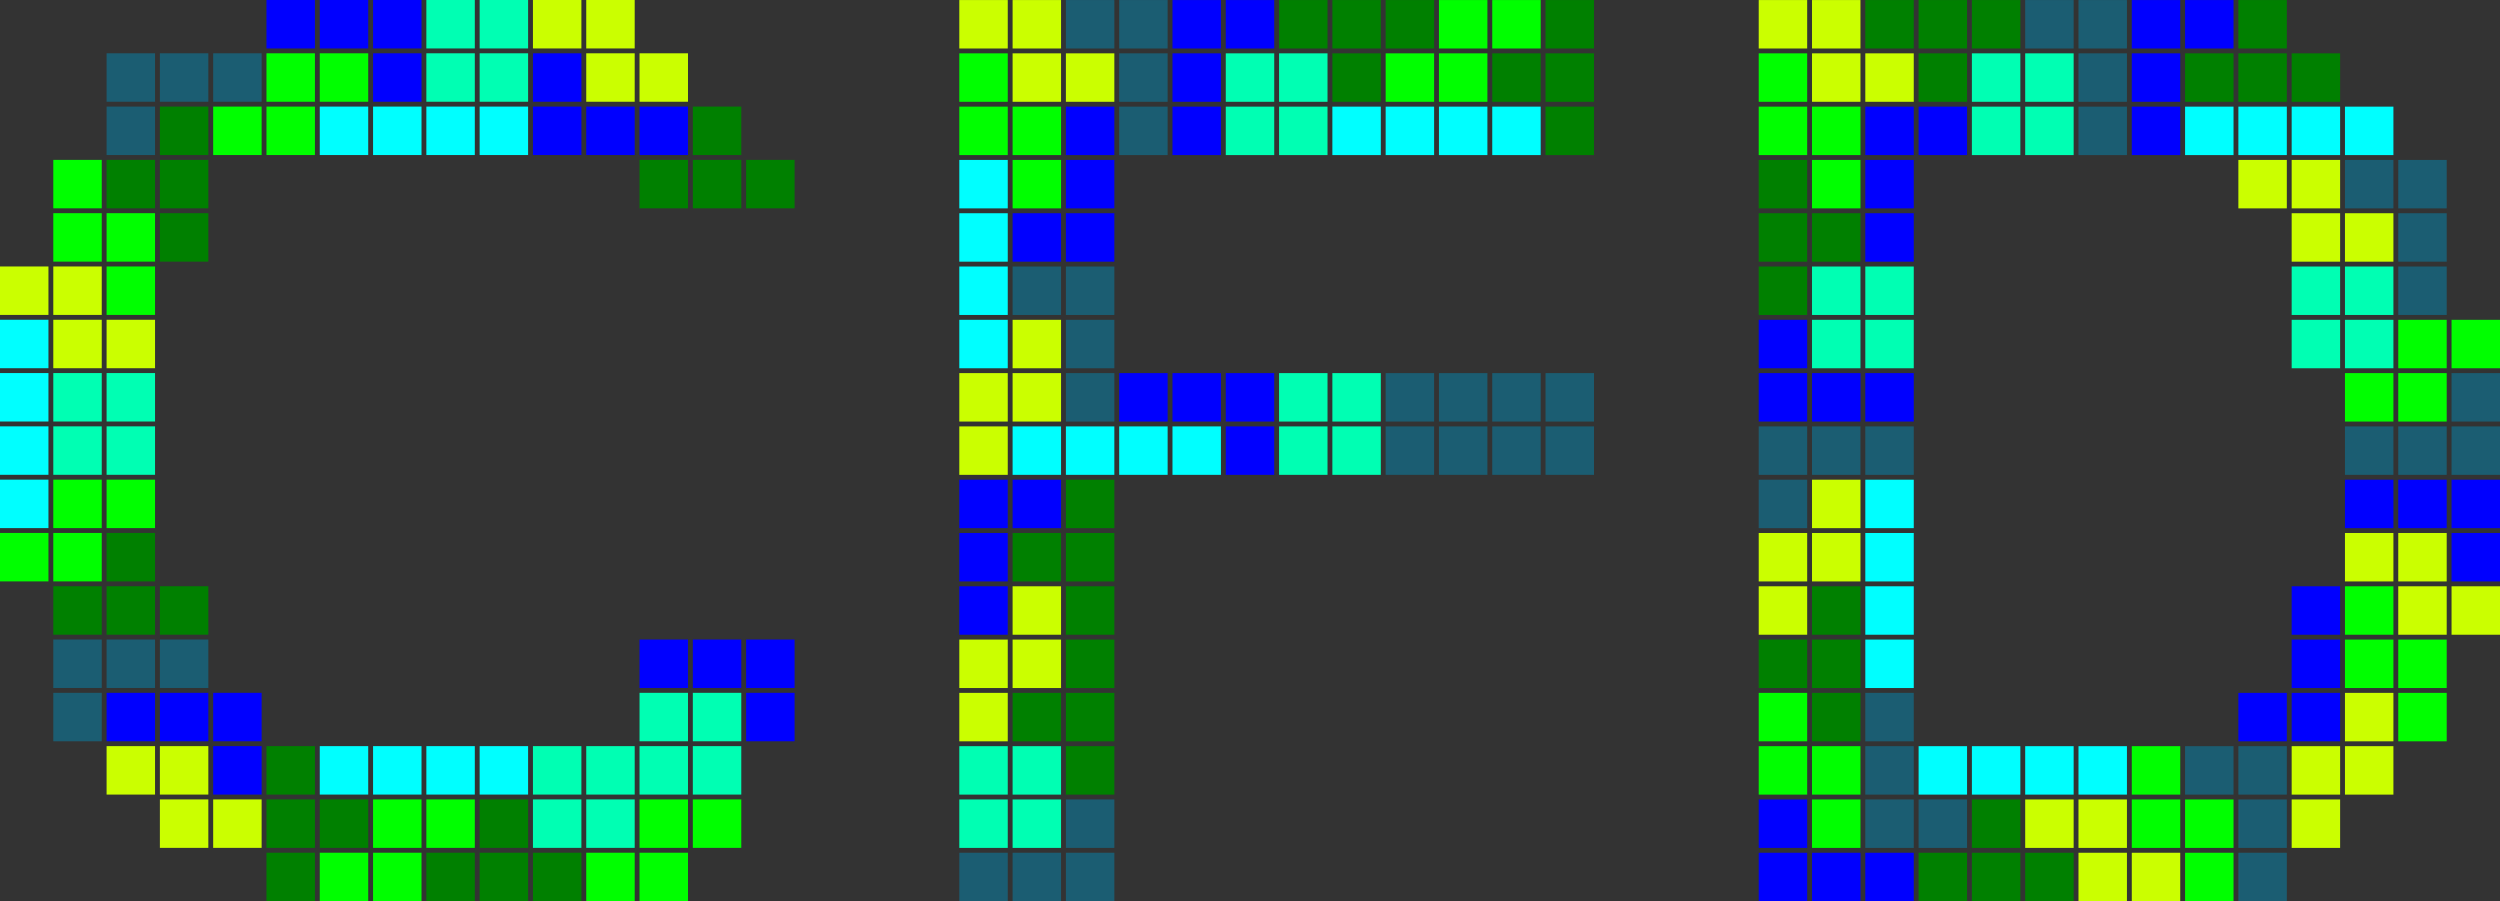 <?xml version="1.0" encoding="UTF-8" standalone="no"?>
<!-- Created with Inkscape (http://www.inkscape.org/) -->

<svg
   xmlns:dc="http://purl.org/dc/elements/1.1/"
   xmlns:cc="http://creativecommons.org/ns#"
   xmlns:rdf="http://www.w3.org/1999/02/22-rdf-syntax-ns#"
   xmlns:svg="http://www.w3.org/2000/svg"
   xmlns="http://www.w3.org/2000/svg"
   xmlns:sodipodi="http://sodipodi.sourceforge.net/DTD/sodipodi-0.dtd"
   xmlns:inkscape="http://www.inkscape.org/namespaces/inkscape"
   width="1032"
   height="372.018"
   id="svg79156"
   version="1.1"
   inkscape:version="0.48.4 r9939"
   sodipodi:docname="logo.svg">
  <rect width="100%" height="100%" fill="#333333" stroke="none"/>
  <defs
     id="defs79158" />
  <sodipodi:namedview
     id="base"
     pagecolor="#ffffff"
     bordercolor="#666666"
     borderopacity="1.0"
     inkscape:pageopacity="0.0"
     inkscape:pageshadow="2"
     inkscape:zoom="0.35"
     inkscape:cx="744.43175"
     inkscape:cy="365.94483"
     inkscape:document-units="px"
     inkscape:current-layer="layer1"
     showgrid="true"
     inkscape:window-width="1366"
     inkscape:window-height="725"
     inkscape:window-x="0"
     inkscape:window-y="0"
     inkscape:window-maximized="1"
     objecttolerance="10000"
     guidetolerance="10000"
     inkscape:snap-global="true"
     inkscape:snap-bbox="true"
     inkscape:bbox-paths="true"
     inkscape:bbox-nodes="true"
     inkscape:snap-bbox-edge-midpoints="false"
     inkscape:snap-bbox-midpoints="false"
     fit-margin-top="0"
     fit-margin-left="0"
     fit-margin-right="0"
     fit-margin-bottom="0">
    <inkscape:grid
       type="xygrid"
       id="grid80004"
       empspacing="5"
       visible="true"
       enabled="true"
       snapvisiblegridlinesonly="true"
       originx="360px"
       originy="-417px" />
  </sodipodi:namedview>
  <g
     inkscape:label="Layer 1"
     inkscape:groupmode="layer"
     id="layer1"
     transform="translate(360,-263.344)">
    <g
       id="g4160"
       transform="translate(-1,-12)">
      <g
         transform="matrix(0,1,-1,0,168.362,309.362)"
         id="g4155-7-9"
         style="fill:#0000ff">
        <rect
           y="67.362"
           x="10"
           height="20"
           width="20"
           id="rect3006-8-8-1-5-0-9-9"
           style="fill:#0000ff;fill-opacity:1;fill-rule:evenodd;stroke:none" />
        <rect
           y="67.362"
           x="32"
           height="20"
           width="20"
           id="rect3006-5-2-8-9-5-1-4-03"
           style="fill:#0000ff;fill-opacity:1;fill-rule:evenodd;stroke:none" />
        <rect
           y="67.362"
           x="54"
           height="20"
           width="20"
           id="rect3006-5-7-0-6-6-1-2-9-8"
           style="fill:#0000ff;fill-opacity:1;fill-rule:evenodd;stroke:none" />
        <rect
           y="89.362"
           x="54"
           height="20"
           width="20"
           id="rect3006-5-7-7-4-0-8-5-4-9-0"
           style="fill:#0000ff;fill-opacity:1;fill-rule:evenodd;stroke:none" />
      </g>
      <g
         transform="matrix(0,-1,1,0,57.638,349.362)"
         id="g4155-7-4-9"
         style="fill:#0000ff">
        <rect
           y="67.362"
           x="10"
           height="20"
           width="20"
           id="rect3006-8-8-1-5-0-9-2-2"
           style="fill:#0000ff;fill-opacity:1;fill-rule:evenodd;stroke:none" />
        <rect
           y="67.362"
           x="32"
           height="20"
           width="20"
           id="rect3006-5-2-8-9-5-1-4-5-6"
           style="fill:#0000ff;fill-opacity:1;fill-rule:evenodd;stroke:none" />
        <rect
           y="67.362"
           x="54"
           height="20"
           width="20"
           id="rect3006-5-7-0-6-6-1-2-9-71-8"
           style="fill:#0000ff;fill-opacity:1;fill-rule:evenodd;stroke:none" />
        <rect
           y="89.362"
           x="54"
           height="20"
           width="20"
           id="rect3006-5-7-7-4-0-8-5-4-9-9-6"
           style="fill:#0000ff;fill-opacity:1;fill-rule:evenodd;stroke:none" />
      </g>
      <g
         transform="matrix(0,-1,1,0,-102.719,762.291)"
         id="g80030">
        <rect
           y="114.929"
           x="139.719"
           height="20"
           width="20"
           id="rect3006-8-8-1-5-0-9-2-9-9"
           style="fill:#1b5d72;fill-opacity:1;fill-rule:evenodd;stroke:none"
           transform="matrix(0,1,1,0,0,0)" />
        <rect
           y="114.929"
           x="161.719"
           height="20"
           width="20"
           id="rect3006-5-2-8-9-5-1-4-5-62-2"
           style="fill:#1b5d72;fill-opacity:1;fill-rule:evenodd;stroke:none"
           transform="matrix(0,1,1,0,0,0)" />
        <rect
           y="114.929"
           x="183.719"
           height="20"
           width="20"
           id="rect3006-5-7-0-6-6-1-2-9-71-25-1"
           style="fill:#1b5d72;fill-opacity:1;fill-rule:evenodd;stroke:none"
           transform="matrix(0,1,1,0,0,0)" />
        <rect
           y="136.929"
           x="183.719"
           height="20"
           width="20"
           id="rect3006-5-7-7-4-0-8-5-4-9-9-62-4"
           style="fill:#1b5d72;fill-opacity:1;fill-rule:evenodd;stroke:none"
           transform="matrix(0,1,1,0,0,0)" />
      </g>
      <g
         transform="translate(-36.929,160.643)"
         id="g80046">
        <rect
           y="-159.929"
           x="-134.719"
           height="20"
           width="20"
           id="rect3006-5-7-0-6-6-1-2-42-91-4"
           style="fill:#1b5d72;fill-opacity:1;fill-rule:evenodd;stroke:none"
           transform="matrix(0,-1,-1,0,0,0)" />
        <rect
           y="-159.929"
           x="-178.719"
           height="20"
           width="20"
           id="rect3006-8-8-1-5-0-82-88-5"
           style="fill:#1b5d72;fill-opacity:1;fill-rule:evenodd;stroke:none"
           transform="matrix(0,-1,-1,0,0,0)" />
        <rect
           y="-159.929"
           x="-156.719"
           height="20"
           width="20"
           id="rect3006-5-2-8-9-5-1-6-0-0"
           style="fill:#1b5d72;fill-opacity:1;fill-rule:evenodd;stroke:none"
           transform="matrix(0,-1,-1,0,0,0)" />
        <rect
           y="-137.929"
           x="-134.719"
           height="20"
           width="20"
           id="rect3006-5-7-7-4-0-8-5-4-0-43-4"
           style="fill:#1b5d72;fill-opacity:1;fill-rule:evenodd;stroke:none"
           transform="matrix(0,-1,-1,0,0,0)" />
      </g>
      <g
         transform="translate(-108.929,270.643)"
         id="g80052">
        <rect
           y="-209.929"
           x="-178.719"
           height="20"
           width="20"
           id="rect3006-8-8-1-5-0-81-9-6"
           style="fill:#1b5d72;fill-opacity:1;fill-rule:evenodd;stroke:none"
           transform="matrix(0,-1,-1,0,0,0)" />
        <rect
           y="-209.929"
           x="-156.719"
           height="20"
           width="20"
           id="rect3006-5-2-8-9-5-1-3-19-3"
           style="fill:#1b5d72;fill-opacity:1;fill-rule:evenodd;stroke:none"
           transform="matrix(0,-1,-1,0,0,0)" />
        <rect
           y="-209.929"
           x="-134.719"
           height="20"
           width="20"
           id="rect3006-5-7-0-6-6-1-2-8-26-3"
           style="fill:#1b5d72;fill-opacity:1;fill-rule:evenodd;stroke:none"
           transform="matrix(0,-1,-1,0,0,0)" />
        <rect
           y="-187.929"
           x="-134.719"
           height="20"
           width="20"
           id="rect3006-5-7-7-4-0-8-5-4-97-08-5"
           style="fill:#1b5d72;fill-opacity:1;fill-rule:evenodd;stroke:none"
           transform="matrix(0,-1,-1,0,0,0)" />
      </g>
      <g
         transform="matrix(0,1,-1,0,-408.281,104.433)"
         id="g79992">
        <path
           inkscape:connector-curvature="0"
           id="rect3006-6-1-8-1"
           d="m 234.929,-685.281 0,20 -20,0 0,-20 z"
           style="fill:#00ffff;fill-opacity:1;fill-rule:evenodd;stroke:none" />
        <path
           inkscape:connector-curvature="0"
           id="rect3006-5-6-0-0-0"
           d="m 234.929,-663.281 0,20 -20,0 0,-20 z"
           style="fill:#00ffff;fill-opacity:1;fill-rule:evenodd;stroke:none" />
        <path
           inkscape:connector-curvature="0"
           id="rect3006-5-7-2-8-7-45"
           d="m 234.929,-641.281 0,20 -20,0 0,-20 z"
           style="fill:#00ffff;fill-opacity:1;fill-rule:evenodd;stroke:none" />
        <path
           inkscape:connector-curvature="0"
           id="rect3006-5-7-7-5-0-9-9"
           d="m 234.929,-619.281 0,20 -20,0 0,-20 z"
           style="fill:#00ffff;fill-opacity:1;fill-rule:evenodd;stroke:none" />
      </g>
      <g
         transform="matrix(-1,0,0,-1,221.929,-257.918)"
         id="g80012">
        <path
           inkscape:connector-curvature="0"
           id="rect3006-6-1-8-4-9"
           d="m 184.929,-685.281 0,20 -20,0 0,-20 z"
           style="fill:#00ffff;fill-opacity:1;fill-rule:evenodd;stroke:none" />
        <path
           inkscape:connector-curvature="0"
           id="rect3006-5-6-0-0-7-9"
           d="m 184.929,-663.281 0,20 -20,0 0,-20 z"
           style="fill:#00ffff;fill-opacity:1;fill-rule:evenodd;stroke:none" />
        <path
           inkscape:connector-curvature="0"
           id="rect3006-5-7-2-8-7-4-3"
           d="m 184.929,-641.281 0,20 -20,0 0,-20 z"
           style="fill:#00ffff;fill-opacity:1;fill-rule:evenodd;stroke:none" />
        <path
           inkscape:connector-curvature="0"
           id="rect3006-5-7-7-5-0-9-2-7"
           d="m 184.929,-619.281 0,20 -20,0 0,-20 z"
           style="fill:#00ffff;fill-opacity:1;fill-rule:evenodd;stroke:none" />
      </g>
      <g
         style="fill:#00ffb3;fill-opacity:1"
         transform="matrix(0,1,-1,0,531.361,277.362)"
         id="g4979-2-6">
        <rect
           y="342.361"
           x="20"
           height="20"
           width="20"
           id="rect3006-85-7-3"
           style="fill:#00ffb3;fill-opacity:1;fill-rule:evenodd;stroke:none" />
        <rect
           y="342.361"
           x="42"
           height="20"
           width="20"
           id="rect3006-5-1-2-6"
           style="fill:#00ffb3;fill-opacity:1;fill-rule:evenodd;stroke:none" />
        <rect
           y="364.361"
           x="20"
           height="20"
           width="20"
           id="rect3006-5-7-77-1-0"
           style="fill:#00ffb3;fill-opacity:1;fill-rule:evenodd;stroke:none" />
        <rect
           y="364.361"
           x="42"
           height="20"
           width="20"
           id="rect3006-5-7-7-6-1-6"
           style="fill:#00ffb3;fill-opacity:1;fill-rule:evenodd;stroke:none" />
      </g>
      <g
         id="g5441"
         style="fill:#cbff00;fill-opacity:1"
         transform="matrix(-1,0,0,-1,121,749.723)">
        <rect
           y="432.361"
           x="20"
           height="20"
           width="20"
           id="rect3006-85-3"
           style="fill:#cbff00;fill-opacity:1;fill-rule:evenodd;stroke:none" />
        <rect
           y="432.361"
           x="42"
           height="20"
           width="20"
           id="rect3006-5-1-3"
           style="fill:#cbff00;fill-opacity:1;fill-rule:evenodd;stroke:none" />
        <rect
           y="454.361"
           x="64"
           height="20"
           width="20"
           id="rect3006-5-7-77-25"
           style="fill:#cbff00;fill-opacity:1;fill-rule:evenodd;stroke:none" />
        <rect
           y="454.361"
           x="42"
           height="20"
           width="20"
           id="rect3006-5-7-7-6-2"
           style="fill:#cbff00;fill-opacity:1;fill-rule:evenodd;stroke:none" />
      </g>
      <g
         id="g5441-6"
         style="fill:#cbff00;fill-opacity:1"
         transform="matrix(0,-1,1,0,-395.361,491.362)">
        <rect
           y="432.361"
           x="20"
           height="20"
           width="20"
           id="rect3006-85-3-8"
           style="fill:#cbff00;fill-opacity:1;fill-rule:evenodd;stroke:none" />
        <rect
           y="432.361"
           x="42"
           height="20"
           width="20"
           id="rect3006-5-1-3-9"
           style="fill:#cbff00;fill-opacity:1;fill-rule:evenodd;stroke:none" />
        <rect
           y="454.361"
           x="64"
           height="20"
           width="20"
           id="rect3006-5-7-77-25-9"
           style="fill:#cbff00;fill-opacity:1;fill-rule:evenodd;stroke:none" />
        <rect
           y="454.361"
           x="42"
           height="20"
           width="20"
           id="rect3006-5-7-7-6-2-8"
           style="fill:#cbff00;fill-opacity:1;fill-rule:evenodd;stroke:none" />
      </g>
      <g
         id="g4155-9-1"
         transform="matrix(0,-1,1,0,-30.362,547.362)"
         style="fill:#0000ff">
        <rect
           y="67.362"
           x="10"
           height="20"
           width="20"
           id="rect3006-8-8-1-5-0-82-9"
           style="fill:#0000ff;fill-opacity:1;fill-rule:evenodd;stroke:none" />
        <rect
           y="67.362"
           x="32"
           height="20"
           width="20"
           id="rect3006-5-2-8-9-5-1-6-2"
           style="fill:#0000ff;fill-opacity:1;fill-rule:evenodd;stroke:none" />
        <rect
           y="67.362"
           x="54"
           height="20"
           width="20"
           id="rect3006-5-7-0-6-6-1-2-42-2"
           style="fill:#0000ff;fill-opacity:1;fill-rule:evenodd;stroke:none" />
        <rect
           y="89.362"
           x="54"
           height="20"
           width="20"
           id="rect3006-5-7-7-4-0-8-5-4-0-4"
           style="fill:#0000ff;fill-opacity:1;fill-rule:evenodd;stroke:none" />
      </g>
      <g
         transform="matrix(0,1,-1,0,416.719,264.434)"
         id="g80036">
        <rect
           y="164.929"
           x="139.719"
           height="20"
           width="20"
           id="rect3006-8-8-1-5-0-9-9-5-6"
           style="fill:#1b5d72;fill-opacity:1;fill-rule:evenodd;stroke:none"
           transform="matrix(0,1,1,0,0,0)" />
        <rect
           y="164.929"
           x="161.719"
           height="20"
           width="20"
           id="rect3006-5-2-8-9-5-1-4-03-74-5"
           style="fill:#1b5d72;fill-opacity:1;fill-rule:evenodd;stroke:none"
           transform="matrix(0,1,1,0,0,0)" />
        <rect
           y="164.929"
           x="183.719"
           height="20"
           width="20"
           id="rect3006-5-7-0-6-6-1-2-9-8-3-8"
           style="fill:#1b5d72;fill-opacity:1;fill-rule:evenodd;stroke:none"
           transform="matrix(0,1,1,0,0,0)" />
        <rect
           y="186.929"
           x="183.719"
           height="20"
           width="20"
           id="rect3006-5-7-7-4-0-8-5-4-9-0-6-9"
           style="fill:#1b5d72;fill-opacity:1;fill-rule:evenodd;stroke:none"
           transform="matrix(0,1,1,0,0,0)" />
      </g>
      <g
         transform="matrix(0,1,-1,0,-540.281,261.433)"
         id="g80018">
        <path
           inkscape:connector-curvature="0"
           id="rect3006-2-5-6-8"
           d="m 209.929,-685.281 0,20 -20,0 0,-20 z"
           style="fill:#00ffff;fill-opacity:1;fill-rule:evenodd;stroke:none" />
        <path
           inkscape:connector-curvature="0"
           id="rect3006-5-9-2-0-1"
           d="m 209.929,-663.281 0,20 -20,0 0,-20 z"
           style="fill:#00ffff;fill-opacity:1;fill-rule:evenodd;stroke:none" />
        <path
           inkscape:connector-curvature="0"
           id="rect3006-5-7-9-0-8-4"
           d="m 209.929,-641.281 0,20 -20,0 0,-20 z"
           style="fill:#00ffff;fill-opacity:1;fill-rule:evenodd;stroke:none" />
        <path
           inkscape:connector-curvature="0"
           id="rect3006-5-7-7-8-4-2-8"
           d="m 209.929,-619.281 0,20 -20,0 0,-20 z"
           style="fill:#00ffff;fill-opacity:1;fill-rule:evenodd;stroke:none" />
      </g>
      <g
         style="fill:#00ffb3;fill-opacity:1"
         id="g4979"
         transform="matrix(-1,0,0,-1,231,813.723)">
        <rect
           y="342.361"
           x="20"
           height="20"
           width="20"
           id="rect3006-85"
           style="fill:#00ffb3;fill-opacity:1;fill-rule:evenodd;stroke:none" />
        <rect
           y="342.361"
           x="42"
           height="20"
           width="20"
           id="rect3006-5-1"
           style="fill:#00ffb3;fill-opacity:1;fill-rule:evenodd;stroke:none" />
        <rect
           y="364.361"
           x="20"
           height="20"
           width="20"
           id="rect3006-5-7-77"
           style="fill:#00ffb3;fill-opacity:1;fill-rule:evenodd;stroke:none" />
        <rect
           y="364.361"
           x="42"
           height="20"
           width="20"
           id="rect3006-5-7-7-6"
           style="fill:#00ffb3;fill-opacity:1;fill-rule:evenodd;stroke:none" />
      </g>
      <g
         style="fill:#00ffb3;fill-opacity:1"
         transform="matrix(-1,0,0,-1,99,967.723)"
         id="g4979-2">
        <rect
           y="342.361"
           x="20"
           height="20"
           width="20"
           id="rect3006-85-7"
           style="fill:#00ffb3;fill-opacity:1;fill-rule:evenodd;stroke:none" />
        <rect
           y="342.361"
           x="42"
           height="20"
           width="20"
           id="rect3006-5-1-2"
           style="fill:#00ffb3;fill-opacity:1;fill-rule:evenodd;stroke:none" />
        <rect
           y="364.361"
           x="20"
           height="20"
           width="20"
           id="rect3006-5-7-77-1"
           style="fill:#00ffb3;fill-opacity:1;fill-rule:evenodd;stroke:none" />
        <rect
           y="364.361"
           x="42"
           height="20"
           width="20"
           id="rect3006-5-7-7-6-1"
           style="fill:#00ffb3;fill-opacity:1;fill-rule:evenodd;stroke:none" />
      </g>
      <g
         id="g5441-6-64"
         style="fill:#cbff00;fill-opacity:1"
         transform="matrix(0,-1,1,0,-395.361,601.362)">
        <rect
           y="432.361"
           x="20"
           height="20"
           width="20"
           id="rect3006-85-3-8-62"
           style="fill:#cbff00;fill-opacity:1;fill-rule:evenodd;stroke:none" />
        <rect
           y="432.361"
           x="42"
           height="20"
           width="20"
           id="rect3006-5-1-3-9-95"
           style="fill:#cbff00;fill-opacity:1;fill-rule:evenodd;stroke:none" />
        <rect
           y="454.361"
           x="64"
           height="20"
           width="20"
           id="rect3006-5-7-77-25-9-22"
           style="fill:#cbff00;fill-opacity:1;fill-rule:evenodd;stroke:none" />
        <rect
           y="454.361"
           x="42"
           height="20"
           width="20"
           id="rect3006-5-7-7-6-2-8-75"
           style="fill:#cbff00;fill-opacity:1;fill-rule:evenodd;stroke:none" />
      </g>
      <g
         id="g5441-6-1"
         style="fill:#00ff00"
         transform="matrix(0,1,1,0,-395.361,277.362)">
        <rect
           y="432.361"
           x="20"
           height="20"
           width="20"
           id="rect3006-85-3-8-6"
           style="fill:#00ff00;fill-opacity:1;fill-rule:evenodd;stroke:none" />
        <rect
           y="432.361"
           x="42"
           height="20"
           width="20"
           id="rect3006-5-1-3-9-7"
           style="fill:#00ff00;fill-opacity:1;fill-rule:evenodd;stroke:none" />
        <rect
           y="454.361"
           x="64"
           height="20"
           width="20"
           id="rect3006-5-7-77-25-9-7"
           style="fill:#00ff00;fill-opacity:1;fill-rule:evenodd;stroke:none" />
        <rect
           y="454.361"
           x="42"
           height="20"
           width="20"
           id="rect3006-5-7-7-6-2-8-8"
           style="fill:#00ff00;fill-opacity:1;fill-rule:evenodd;stroke:none" />
      </g>
      <g
         id="g5441-6-64-1"
         style="fill:#00ff00"
         transform="matrix(1,0,0,-1,193,749.723)">
        <rect
           y="432.361"
           x="20"
           height="20"
           width="20"
           id="rect3006-85-3-8-62-0"
           style="fill:#00ff00;fill-opacity:1;fill-rule:evenodd;stroke:none" />
        <rect
           y="432.361"
           x="42"
           height="20"
           width="20"
           id="rect3006-5-1-3-9-95-4"
           style="fill:#00ff00;fill-opacity:1;fill-rule:evenodd;stroke:none" />
        <rect
           y="454.361"
           x="64"
           height="20"
           width="20"
           id="rect3006-5-7-77-25-9-22-7"
           style="fill:#00ff00;fill-opacity:1;fill-rule:evenodd;stroke:none" />
        <rect
           y="454.361"
           x="42"
           height="20"
           width="20"
           id="rect3006-5-7-7-6-2-8-75-4"
           style="fill:#00ff00;fill-opacity:1;fill-rule:evenodd;stroke:none" />
      </g>
      <g
         transform="matrix(0,-1,1,0,-480.362,859.362)"
         style="fill:#008000"
         id="g80207">
        <rect
           y="-779.362"
           x="-584"
           height="20"
           width="20"
           id="rect3006-85-3-82"
           style="fill:#008000;fill-opacity:1;fill-rule:evenodd;stroke:none"
           transform="scale(-1,-1)" />
        <rect
           y="-779.362"
           x="-562"
           height="20"
           width="20"
           id="rect3006-5-1-3-99"
           style="fill:#008000;fill-opacity:1;fill-rule:evenodd;stroke:none"
           transform="scale(-1,-1)" />
        <rect
           y="-779.362"
           x="-540"
           height="20"
           width="20"
           id="rect3006-5-7-77-25-6"
           style="fill:#008000;fill-opacity:1;fill-rule:evenodd;stroke:none"
           transform="scale(-1,-1)" />
        <rect
           y="-757.362"
           x="-562"
           height="20"
           width="20"
           id="rect3006-5-7-7-6-2-5"
           style="fill:#008000;fill-opacity:1;fill-rule:evenodd;stroke:none"
           transform="scale(-1,-1)" />
      </g>
      <g
         style="fill:#008000"
         id="g80207-6"
         transform="matrix(-1,0,0,-1,753,1054.724)">
        <rect
           y="-779.362"
           x="-584"
           height="20"
           width="20"
           id="rect3006-85-3-82-7"
           style="fill:#008000;fill-opacity:1;fill-rule:evenodd;stroke:none"
           transform="scale(-1,-1)" />
        <rect
           y="-779.362"
           x="-562"
           height="20"
           width="20"
           id="rect3006-5-1-3-99-7"
           style="fill:#008000;fill-opacity:1;fill-rule:evenodd;stroke:none"
           transform="scale(-1,-1)" />
        <rect
           y="-779.362"
           x="-540"
           height="20"
           width="20"
           id="rect3006-5-7-77-25-6-7"
           style="fill:#008000;fill-opacity:1;fill-rule:evenodd;stroke:none"
           transform="scale(-1,-1)" />
        <rect
           y="-757.362"
           x="-562"
           height="20"
           width="20"
           id="rect3006-5-7-7-6-2-5-5"
           style="fill:#008000;fill-opacity:1;fill-rule:evenodd;stroke:none"
           transform="scale(-1,-1)" />
      </g>
      <g
         style="fill:#008000"
         id="g80207-4"
         transform="matrix(0,-1,1,0,-678.362,1057.362)">
        <rect
           y="-779.362"
           x="-584"
           height="20"
           width="20"
           id="rect3006-85-3-82-0"
           style="fill:#008000;fill-opacity:1;fill-rule:evenodd;stroke:none"
           transform="scale(-1,-1)" />
        <rect
           y="-779.362"
           x="-562"
           height="20"
           width="20"
           id="rect3006-5-1-3-99-2"
           style="fill:#008000;fill-opacity:1;fill-rule:evenodd;stroke:none"
           transform="scale(-1,-1)" />
        <rect
           y="-779.362"
           x="-540"
           height="20"
           width="20"
           id="rect3006-5-7-77-25-6-73"
           style="fill:#008000;fill-opacity:1;fill-rule:evenodd;stroke:none"
           transform="scale(-1,-1)" />
        <rect
           y="-757.362"
           x="-562"
           height="20"
           width="20"
           id="rect3006-5-7-7-6-2-5-1"
           style="fill:#008000;fill-opacity:1;fill-rule:evenodd;stroke:none"
           transform="scale(-1,-1)" />
      </g>
      <g
         style="fill:#008000"
         id="g80207-60"
         transform="matrix(0,-1,1,0,-678.362,1123.362)">
        <rect
           y="-779.362"
           x="-584"
           height="20"
           width="20"
           id="rect3006-85-3-82-9"
           style="fill:#008000;fill-opacity:1;fill-rule:evenodd;stroke:none"
           transform="scale(-1,-1)" />
        <rect
           y="-779.362"
           x="-562"
           height="20"
           width="20"
           id="rect3006-5-1-3-99-3"
           style="fill:#008000;fill-opacity:1;fill-rule:evenodd;stroke:none"
           transform="scale(-1,-1)" />
        <rect
           y="-779.362"
           x="-540"
           height="20"
           width="20"
           id="rect3006-5-7-77-25-6-78"
           style="fill:#008000;fill-opacity:1;fill-rule:evenodd;stroke:none"
           transform="scale(-1,-1)" />
        <rect
           y="-757.362"
           x="-562"
           height="20"
           width="20"
           id="rect3006-5-7-7-6-2-5-9"
           style="fill:#008000;fill-opacity:1;fill-rule:evenodd;stroke:none"
           transform="scale(-1,-1)" />
      </g>
      <g
         id="g4155-5-86"
         transform="translate(93,362)"
         style="fill:#0000ff">
        <rect
           y="67.362"
           x="10"
           height="20"
           width="20"
           id="rect3006-8-8-1-5-0-81-9"
           style="fill:#0000ff;fill-opacity:1;fill-rule:evenodd;stroke:none" />
        <rect
           y="67.362"
           x="32"
           height="20"
           width="20"
           id="rect3006-5-2-8-9-5-1-3-7"
           style="fill:#0000ff;fill-opacity:1;fill-rule:evenodd;stroke:none" />
        <rect
           y="67.362"
           x="54"
           height="20"
           width="20"
           id="rect3006-5-7-0-6-6-1-2-8-3"
           style="fill:#0000ff;fill-opacity:1;fill-rule:evenodd;stroke:none" />
        <rect
           y="89.362"
           x="54"
           height="20"
           width="20"
           id="rect3006-5-7-7-4-0-8-5-4-97-71"
           style="fill:#0000ff;fill-opacity:1;fill-rule:evenodd;stroke:none" />
      </g>
      <g
         transform="matrix(0,-1,1,0,95.281,636.291)"
         id="g80036-4">
        <rect
           y="164.929"
           x="139.719"
           height="20"
           width="20"
           id="rect3006-8-8-1-5-0-9-9-5-6-6"
           style="fill:#1b5d72;fill-opacity:1;fill-rule:evenodd;stroke:none"
           transform="matrix(0,1,1,0,0,0)" />
        <rect
           y="164.929"
           x="161.719"
           height="20"
           width="20"
           id="rect3006-5-2-8-9-5-1-4-03-74-5-5"
           style="fill:#1b5d72;fill-opacity:1;fill-rule:evenodd;stroke:none"
           transform="matrix(0,1,1,0,0,0)" />
        <rect
           y="164.929"
           x="183.719"
           height="20"
           width="20"
           id="rect3006-5-7-0-6-6-1-2-9-8-3-8-5"
           style="fill:#1b5d72;fill-opacity:1;fill-rule:evenodd;stroke:none"
           transform="matrix(0,1,1,0,0,0)" />
        <rect
           y="186.929"
           x="183.719"
           height="20"
           width="20"
           id="rect3006-5-7-7-4-0-8-5-4-9-0-6-9-9"
           style="fill:#1b5d72;fill-opacity:1;fill-rule:evenodd;stroke:none"
           transform="matrix(0,1,1,0,0,0)" />
      </g>
    </g>
    <g
       id="g3988"
       transform="translate(-9,-9)">
      <g
         id="g4155-5"
         transform="matrix(-1,0,0,-1,449,711.724)"
         style="fill:#0000ff">
        <rect
           y="67.362"
           x="10"
           height="20"
           width="20"
           id="rect3006-8-8-1-5-0-81"
           style="fill:#0000ff;fill-opacity:1;fill-rule:evenodd;stroke:none" />
        <rect
           y="67.362"
           x="32"
           height="20"
           width="20"
           id="rect3006-5-2-8-9-5-1-3"
           style="fill:#0000ff;fill-opacity:1;fill-rule:evenodd;stroke:none" />
        <rect
           y="67.362"
           x="54"
           height="20"
           width="20"
           id="rect3006-5-7-0-6-6-1-2-8"
           style="fill:#0000ff;fill-opacity:1;fill-rule:evenodd;stroke:none" />
        <rect
           y="89.362"
           x="54"
           height="20"
           width="20"
           id="rect3006-5-7-7-4-0-8-5-4-97"
           style="fill:#0000ff;fill-opacity:1;fill-rule:evenodd;stroke:none" />
      </g>
      <g
         transform="translate(304.071,1155.643)"
         id="g79998">
        <path
           inkscape:connector-curvature="0"
           id="rect3006-6-1-8-1-7"
           d="m 134.929,-685.281 0,20 -20,0 0,-20 z"
           style="fill:#00ffff;fill-opacity:1;fill-rule:evenodd;stroke:none" />
        <path
           inkscape:connector-curvature="0"
           id="rect3006-5-6-0-0-0-1"
           d="m 134.929,-663.281 0,20 -20,0 0,-20 z"
           style="fill:#00ffff;fill-opacity:1;fill-rule:evenodd;stroke:none" />
        <path
           inkscape:connector-curvature="0"
           id="rect3006-5-7-2-8-7-45-0"
           d="m 134.929,-641.281 0,20 -20,0 0,-20 z"
           style="fill:#00ffff;fill-opacity:1;fill-rule:evenodd;stroke:none" />
        <path
           inkscape:connector-curvature="0"
           id="rect3006-5-7-7-5-0-9-9-0"
           d="m 134.929,-619.281 0,20 -20,0 0,-20 z"
           style="fill:#00ffff;fill-opacity:1;fill-rule:evenodd;stroke:none" />
      </g>
      <g
         id="g5441-9"
         style="fill:#00ff00"
         transform="matrix(0,1,1,0,-57.361,538.362)">
        <rect
           y="432.361"
           x="20"
           height="20"
           width="20"
           id="rect3006-85-3-85"
           style="fill:#00ff00;fill-opacity:1;fill-rule:evenodd;stroke:none" />
        <rect
           y="432.361"
           x="42"
           height="20"
           width="20"
           id="rect3006-5-1-3-1"
           style="fill:#00ff00;fill-opacity:1;fill-rule:evenodd;stroke:none" />
        <rect
           y="454.361"
           x="64"
           height="20"
           width="20"
           id="rect3006-5-7-77-25-5"
           style="fill:#00ff00;fill-opacity:1;fill-rule:evenodd;stroke:none" />
        <rect
           y="454.361"
           x="42"
           height="20"
           width="20"
           id="rect3006-5-7-7-6-2-2"
           style="fill:#00ff00;fill-opacity:1;fill-rule:evenodd;stroke:none" />
      </g>
      <g
         transform="matrix(-1,0,0,-1,449,513.724)"
         id="g4155-7-4-9-0"
         style="fill:#0000ff">
        <rect
           y="67.362"
           x="10"
           height="20"
           width="20"
           id="rect3006-8-8-1-5-0-9-2-2-62"
           style="fill:#0000ff;fill-opacity:1;fill-rule:evenodd;stroke:none" />
        <rect
           y="67.362"
           x="32"
           height="20"
           width="20"
           id="rect3006-5-2-8-9-5-1-4-5-6-6"
           style="fill:#0000ff;fill-opacity:1;fill-rule:evenodd;stroke:none" />
        <rect
           y="67.362"
           x="54"
           height="20"
           width="20"
           id="rect3006-5-7-0-6-6-1-2-9-71-8-5"
           style="fill:#0000ff;fill-opacity:1;fill-rule:evenodd;stroke:none" />
        <rect
           y="89.362"
           x="54"
           height="20"
           width="20"
           id="rect3006-5-7-7-4-0-8-5-4-9-9-6-0"
           style="fill:#0000ff;fill-opacity:1;fill-rule:evenodd;stroke:none" />
      </g>
      <g
         transform="matrix(0,-1,1,0,260.281,608.291)"
         id="g80046-4">
        <rect
           y="-159.929"
           x="-134.719"
           height="20"
           width="20"
           id="rect3006-5-7-0-6-6-1-2-42-91-4-8"
           style="fill:#1b5d72;fill-opacity:1;fill-rule:evenodd;stroke:none"
           transform="matrix(0,-1,-1,0,0,0)" />
        <rect
           y="-159.929"
           x="-178.719"
           height="20"
           width="20"
           id="rect3006-8-8-1-5-0-82-88-5-8"
           style="fill:#1b5d72;fill-opacity:1;fill-rule:evenodd;stroke:none"
           transform="matrix(0,-1,-1,0,0,0)" />
        <rect
           y="-159.929"
           x="-156.719"
           height="20"
           width="20"
           id="rect3006-5-2-8-9-5-1-6-0-0-3"
           style="fill:#1b5d72;fill-opacity:1;fill-rule:evenodd;stroke:none"
           transform="matrix(0,-1,-1,0,0,0)" />
        <rect
           y="-137.929"
           x="-134.719"
           height="20"
           width="20"
           id="rect3006-5-7-7-4-0-8-5-4-0-43-4-7"
           style="fill:#1b5d72;fill-opacity:1;fill-rule:evenodd;stroke:none"
           transform="matrix(0,-1,-1,0,0,0)" />
      </g>
      <g
         style="fill:#00ffb3;fill-opacity:1"
         transform="translate(377,40.001)"
         id="g4979-2-6-1">
        <rect
           y="342.361"
           x="20"
           height="20"
           width="20"
           id="rect3006-85-7-3-2"
           style="fill:#00ffb3;fill-opacity:1;fill-rule:evenodd;stroke:none" />
        <rect
           y="342.361"
           x="42"
           height="20"
           width="20"
           id="rect3006-5-1-2-6-0"
           style="fill:#00ffb3;fill-opacity:1;fill-rule:evenodd;stroke:none" />
        <rect
           y="364.361"
           x="20"
           height="20"
           width="20"
           id="rect3006-5-7-77-1-0-3"
           style="fill:#00ffb3;fill-opacity:1;fill-rule:evenodd;stroke:none" />
        <rect
           y="364.361"
           x="42"
           height="20"
           width="20"
           id="rect3006-5-7-7-6-1-6-42"
           style="fill:#00ffb3;fill-opacity:1;fill-rule:evenodd;stroke:none" />
      </g>
      <g
         id="g5441-7"
         style="fill:#cbff00;fill-opacity:1"
         transform="matrix(0,1,-1,0,849.361,450.362)">
        <rect
           y="432.361"
           x="20"
           height="20"
           width="20"
           id="rect3006-85-3-9"
           style="fill:#cbff00;fill-opacity:1;fill-rule:evenodd;stroke:none" />
        <rect
           y="432.361"
           x="42"
           height="20"
           width="20"
           id="rect3006-5-1-3-3"
           style="fill:#cbff00;fill-opacity:1;fill-rule:evenodd;stroke:none" />
        <rect
           y="454.361"
           x="64"
           height="20"
           width="20"
           id="rect3006-5-7-77-25-7"
           style="fill:#cbff00;fill-opacity:1;fill-rule:evenodd;stroke:none" />
        <rect
           y="454.361"
           x="42"
           height="20"
           width="20"
           id="rect3006-5-7-7-6-2-51"
           style="fill:#cbff00;fill-opacity:1;fill-rule:evenodd;stroke:none" />
      </g>
      <g
         id="g5441-6-64-1-3"
         style="fill:#00ff00"
         transform="matrix(0,-1,-1,0,849.361,378.362)">
        <rect
           y="432.361"
           x="20"
           height="20"
           width="20"
           id="rect3006-85-3-8-62-0-2"
           style="fill:#00ff00;fill-opacity:1;fill-rule:evenodd;stroke:none" />
        <rect
           y="432.361"
           x="42"
           height="20"
           width="20"
           id="rect3006-5-1-3-9-95-4-3"
           style="fill:#00ff00;fill-opacity:1;fill-rule:evenodd;stroke:none" />
        <rect
           y="454.361"
           x="64"
           height="20"
           width="20"
           id="rect3006-5-7-77-25-9-22-7-4"
           style="fill:#00ff00;fill-opacity:1;fill-rule:evenodd;stroke:none" />
        <rect
           y="454.361"
           x="42"
           height="20"
           width="20"
           id="rect3006-5-7-7-6-2-8-75-4-0"
           style="fill:#00ff00;fill-opacity:1;fill-rule:evenodd;stroke:none" />
      </g>
      <g
         transform="matrix(-1,0,0,-1,1003,1051.724)"
         style="fill:#008000"
         id="g80207-5">
        <rect
           y="-779.362"
           x="-584"
           height="20"
           width="20"
           id="rect3006-85-3-82-2"
           style="fill:#008000;fill-opacity:1;fill-rule:evenodd;stroke:none"
           transform="scale(-1,-1)" />
        <rect
           y="-779.362"
           x="-562"
           height="20"
           width="20"
           id="rect3006-5-1-3-99-77"
           style="fill:#008000;fill-opacity:1;fill-rule:evenodd;stroke:none"
           transform="scale(-1,-1)" />
        <rect
           y="-779.362"
           x="-540"
           height="20"
           width="20"
           id="rect3006-5-7-77-25-6-6"
           style="fill:#008000;fill-opacity:1;fill-rule:evenodd;stroke:none"
           transform="scale(-1,-1)" />
        <rect
           y="-757.362"
           x="-562"
           height="20"
           width="20"
           id="rect3006-5-7-7-6-2-5-6"
           style="fill:#008000;fill-opacity:1;fill-rule:evenodd;stroke:none"
           transform="scale(-1,-1)" />
      </g>
      <g
         style="fill:#008000"
         id="g80207-6-5"
         transform="matrix(0,1,-1,0,1154.362,-181.638)">
        <rect
           y="-779.362"
           x="-584"
           height="20"
           width="20"
           id="rect3006-85-3-82-7-13"
           style="fill:#008000;fill-opacity:1;fill-rule:evenodd;stroke:none"
           transform="scale(-1,-1)" />
        <rect
           y="-779.362"
           x="-562"
           height="20"
           width="20"
           id="rect3006-5-1-3-99-7-5"
           style="fill:#008000;fill-opacity:1;fill-rule:evenodd;stroke:none"
           transform="scale(-1,-1)" />
        <rect
           y="-779.362"
           x="-540"
           height="20"
           width="20"
           id="rect3006-5-7-77-25-6-7-7"
           style="fill:#008000;fill-opacity:1;fill-rule:evenodd;stroke:none"
           transform="scale(-1,-1)" />
        <rect
           y="-757.362"
           x="-562"
           height="20"
           width="20"
           id="rect3006-5-7-7-6-2-5-5-1"
           style="fill:#008000;fill-opacity:1;fill-rule:evenodd;stroke:none"
           transform="scale(-1,-1)" />
      </g>
      <g
         id="g4155-5-8-6"
         transform="matrix(0,-1,1,0,351.638,390.362)"
         style="fill:#0000ff">
        <rect
           y="67.362"
           x="10"
           height="20"
           width="20"
           id="rect3006-8-8-1-5-0-81-5-2"
           style="fill:#0000ff;fill-opacity:1;fill-rule:evenodd;stroke:none" />
        <rect
           y="67.362"
           x="32"
           height="20"
           width="20"
           id="rect3006-5-2-8-9-5-1-3-9-2"
           style="fill:#0000ff;fill-opacity:1;fill-rule:evenodd;stroke:none" />
        <rect
           y="67.362"
           x="54"
           height="20"
           width="20"
           id="rect3006-5-7-0-6-6-1-2-8-6-0"
           style="fill:#0000ff;fill-opacity:1;fill-rule:evenodd;stroke:none" />
        <rect
           y="89.362"
           x="54"
           height="20"
           width="20"
           id="rect3006-5-7-7-4-0-8-5-4-97-7-2"
           style="fill:#0000ff;fill-opacity:1;fill-rule:evenodd;stroke:none" />
      </g>
      <g
         id="g4155-9-1-2-8"
         transform="matrix(0,-1,1,0,461.638,346.362)"
         style="fill:#0000ff">
        <rect
           y="67.362"
           x="10"
           height="20"
           width="20"
           id="rect3006-8-8-1-5-0-82-9-4-3"
           style="fill:#0000ff;fill-opacity:1;fill-rule:evenodd;stroke:none" />
        <rect
           y="67.362"
           x="32"
           height="20"
           width="20"
           id="rect3006-5-2-8-9-5-1-6-2-3-0"
           style="fill:#0000ff;fill-opacity:1;fill-rule:evenodd;stroke:none" />
        <rect
           y="67.362"
           x="54"
           height="20"
           width="20"
           id="rect3006-5-7-0-6-6-1-2-42-2-1-2"
           style="fill:#0000ff;fill-opacity:1;fill-rule:evenodd;stroke:none" />
        <rect
           y="89.362"
           x="54"
           height="20"
           width="20"
           id="rect3006-5-7-7-4-0-8-5-4-0-4-9-8"
           style="fill:#0000ff;fill-opacity:1;fill-rule:evenodd;stroke:none" />
      </g>
      <g
         transform="matrix(0,1,-1,0,682.362,504.362)"
         id="g4155-7-4-9-8-3"
         style="fill:#0000ff">
        <rect
           y="67.362"
           x="10"
           height="20"
           width="20"
           id="rect3006-8-8-1-5-0-9-2-2-6-5"
           style="fill:#0000ff;fill-opacity:1;fill-rule:evenodd;stroke:none" />
        <rect
           y="67.362"
           x="32"
           height="20"
           width="20"
           id="rect3006-5-2-8-9-5-1-4-5-6-1-4"
           style="fill:#0000ff;fill-opacity:1;fill-rule:evenodd;stroke:none" />
        <rect
           y="67.362"
           x="54"
           height="20"
           width="20"
           id="rect3006-5-7-0-6-6-1-2-9-71-8-8-3"
           style="fill:#0000ff;fill-opacity:1;fill-rule:evenodd;stroke:none" />
        <rect
           y="89.362"
           x="54"
           height="20"
           width="20"
           id="rect3006-5-7-7-4-0-8-5-4-9-9-6-1-2"
           style="fill:#0000ff;fill-opacity:1;fill-rule:evenodd;stroke:none" />
      </g>
      <g
         transform="matrix(-1,0,0,-1,641.929,476.082)"
         id="g80030-3-6">
        <rect
           y="114.929"
           x="139.719"
           height="20"
           width="20"
           id="rect3006-8-8-1-5-0-9-2-9-9-6-1"
           style="fill:#1b5d72;fill-opacity:1;fill-rule:evenodd;stroke:none"
           transform="matrix(0,1,1,0,0,0)" />
        <rect
           y="114.929"
           x="161.719"
           height="20"
           width="20"
           id="rect3006-5-2-8-9-5-1-4-5-62-2-4-9"
           style="fill:#1b5d72;fill-opacity:1;fill-rule:evenodd;stroke:none"
           transform="matrix(0,1,1,0,0,0)" />
        <rect
           y="114.929"
           x="183.719"
           height="20"
           width="20"
           id="rect3006-5-7-0-6-6-1-2-9-71-25-1-8-3"
           style="fill:#1b5d72;fill-opacity:1;fill-rule:evenodd;stroke:none"
           transform="matrix(0,1,1,0,0,0)" />
        <rect
           y="136.929"
           x="183.719"
           height="20"
           width="20"
           id="rect3006-5-7-7-4-0-8-5-4-9-9-62-4-6-9"
           style="fill:#1b5d72;fill-opacity:1;fill-rule:evenodd;stroke:none"
           transform="matrix(0,1,1,0,0,0)" />
      </g>
      <g
         transform="translate(433.071,465.643)"
         id="g80046-8-5">
        <rect
           y="-159.929"
           x="-134.719"
           height="20"
           width="20"
           id="rect3006-5-7-0-6-6-1-2-42-91-4-2-6"
           style="fill:#1b5d72;fill-opacity:1;fill-rule:evenodd;stroke:none"
           transform="matrix(0,-1,-1,0,0,0)" />
        <rect
           y="-159.929"
           x="-178.719"
           height="20"
           width="20"
           id="rect3006-8-8-1-5-0-82-88-5-4-2"
           style="fill:#1b5d72;fill-opacity:1;fill-rule:evenodd;stroke:none"
           transform="matrix(0,-1,-1,0,0,0)" />
        <rect
           y="-159.929"
           x="-156.719"
           height="20"
           width="20"
           id="rect3006-5-2-8-9-5-1-6-0-0-5-0"
           style="fill:#1b5d72;fill-opacity:1;fill-rule:evenodd;stroke:none"
           transform="matrix(0,-1,-1,0,0,0)" />
        <rect
           y="-137.929"
           x="-134.719"
           height="20"
           width="20"
           id="rect3006-5-7-7-4-0-8-5-4-0-43-4-8-6"
           style="fill:#1b5d72;fill-opacity:1;fill-rule:evenodd;stroke:none"
           transform="matrix(0,-1,-1,0,0,0)" />
      </g>
      <g
         transform="matrix(-1,0,0,-1,628.929,737.082)"
         id="g80052-1-5">
        <rect
           y="-209.929"
           x="-178.719"
           height="20"
           width="20"
           id="rect3006-8-8-1-5-0-81-9-6-6-8"
           style="fill:#1b5d72;fill-opacity:1;fill-rule:evenodd;stroke:none"
           transform="matrix(0,-1,-1,0,0,0)" />
        <rect
           y="-209.929"
           x="-156.719"
           height="20"
           width="20"
           id="rect3006-5-2-8-9-5-1-3-19-3-6-8"
           style="fill:#1b5d72;fill-opacity:1;fill-rule:evenodd;stroke:none"
           transform="matrix(0,-1,-1,0,0,0)" />
        <rect
           y="-209.929"
           x="-134.719"
           height="20"
           width="20"
           id="rect3006-5-7-0-6-6-1-2-8-26-3-2-0"
           style="fill:#1b5d72;fill-opacity:1;fill-rule:evenodd;stroke:none"
           transform="matrix(0,-1,-1,0,0,0)" />
        <rect
           y="-187.929"
           x="-134.719"
           height="20"
           width="20"
           id="rect3006-5-7-7-4-0-8-5-4-97-08-5-2-8"
           style="fill:#1b5d72;fill-opacity:1;fill-rule:evenodd;stroke:none"
           transform="matrix(0,-1,-1,0,0,0)" />
      </g>
      <g
         transform="matrix(0,1,-1,0,-158.281,365.433)"
         id="g79992-2-7">
        <path
           inkscape:connector-curvature="0"
           id="rect3006-6-1-8-1-5-0"
           d="m 234.929,-685.281 0,20 -20,0 0,-20 z"
           style="fill:#00ffff;fill-opacity:1;fill-rule:evenodd;stroke:none" />
        <path
           inkscape:connector-curvature="0"
           id="rect3006-5-6-0-0-0-4-8"
           d="m 234.929,-663.281 0,20 -20,0 0,-20 z"
           style="fill:#00ffff;fill-opacity:1;fill-rule:evenodd;stroke:none" />
        <path
           inkscape:connector-curvature="0"
           id="rect3006-5-7-2-8-7-45-5-7"
           d="m 234.929,-641.281 0,20 -20,0 0,-20 z"
           style="fill:#00ffff;fill-opacity:1;fill-rule:evenodd;stroke:none" />
        <path
           inkscape:connector-curvature="0"
           id="rect3006-5-7-7-5-0-9-9-6-2"
           d="m 234.929,-619.281 0,20 -20,0 0,-20 z"
           style="fill:#00ffff;fill-opacity:1;fill-rule:evenodd;stroke:none" />
      </g>
      <g
         style="fill:#00ffb3;fill-opacity:1"
         id="g4979-7-7"
         transform="matrix(0,1,-1,0,847.361,274.362)">
        <rect
           y="342.361"
           x="20"
           height="20"
           width="20"
           id="rect3006-85-2-2"
           style="fill:#00ffb3;fill-opacity:1;fill-rule:evenodd;stroke:none" />
        <rect
           y="342.361"
           x="42"
           height="20"
           width="20"
           id="rect3006-5-1-21-8"
           style="fill:#00ffb3;fill-opacity:1;fill-rule:evenodd;stroke:none" />
        <rect
           y="364.361"
           x="20"
           height="20"
           width="20"
           id="rect3006-5-7-77-5-9"
           style="fill:#00ffb3;fill-opacity:1;fill-rule:evenodd;stroke:none" />
        <rect
           y="364.361"
           x="42"
           height="20"
           width="20"
           id="rect3006-5-7-7-6-5-3"
           style="fill:#00ffb3;fill-opacity:1;fill-rule:evenodd;stroke:none" />
      </g>
      <g
         style="fill:#00ffb3;fill-opacity:1"
         transform="matrix(0,1,-1,0,979.361,362.362)"
         id="g4979-21-5-7">
        <rect
           y="342.361"
           x="20"
           height="20"
           width="20"
           id="rect3006-85-4-6-9"
           style="fill:#00ffb3;fill-opacity:1;fill-rule:evenodd;stroke:none" />
        <rect
           y="342.361"
           x="42"
           height="20"
           width="20"
           id="rect3006-5-1-9-2-2"
           style="fill:#00ffb3;fill-opacity:1;fill-rule:evenodd;stroke:none" />
        <rect
           y="364.361"
           x="20"
           height="20"
           width="20"
           id="rect3006-5-7-77-6-9-8"
           style="fill:#00ffb3;fill-opacity:1;fill-rule:evenodd;stroke:none" />
        <rect
           y="364.361"
           x="42"
           height="20"
           width="20"
           id="rect3006-5-7-7-6-7-2-2"
           style="fill:#00ffb3;fill-opacity:1;fill-rule:evenodd;stroke:none" />
      </g>
      <g
         id="g5441-66-7"
         style="fill:#cbff00;fill-opacity:1"
         transform="matrix(-1,0,0,-1,459,746.723)">
        <rect
           y="432.361"
           x="20"
           height="20"
           width="20"
           id="rect3006-85-3-1-1"
           style="fill:#cbff00;fill-opacity:1;fill-rule:evenodd;stroke:none" />
        <rect
           y="432.361"
           x="42"
           height="20"
           width="20"
           id="rect3006-5-1-3-4-3"
           style="fill:#cbff00;fill-opacity:1;fill-rule:evenodd;stroke:none" />
        <rect
           y="454.361"
           x="64"
           height="20"
           width="20"
           id="rect3006-5-7-77-25-0-1"
           style="fill:#cbff00;fill-opacity:1;fill-rule:evenodd;stroke:none" />
        <rect
           y="454.361"
           x="42"
           height="20"
           width="20"
           id="rect3006-5-7-7-6-2-89-6"
           style="fill:#cbff00;fill-opacity:1;fill-rule:evenodd;stroke:none" />
      </g>
      <g
         id="g5441-6-9-3"
         style="fill:#cbff00;fill-opacity:1"
         transform="matrix(0,1,-1,0,1069.361,538.362)">
        <rect
           y="432.361"
           x="20"
           height="20"
           width="20"
           id="rect3006-85-3-8-8-0"
           style="fill:#cbff00;fill-opacity:1;fill-rule:evenodd;stroke:none" />
        <rect
           y="432.361"
           x="42"
           height="20"
           width="20"
           id="rect3006-5-1-3-9-6-8"
           style="fill:#cbff00;fill-opacity:1;fill-rule:evenodd;stroke:none" />
        <rect
           y="454.361"
           x="64"
           height="20"
           width="20"
           id="rect3006-5-7-77-25-9-3-2"
           style="fill:#cbff00;fill-opacity:1;fill-rule:evenodd;stroke:none" />
        <rect
           y="454.361"
           x="42"
           height="20"
           width="20"
           id="rect3006-5-7-7-6-2-8-2-0"
           style="fill:#cbff00;fill-opacity:1;fill-rule:evenodd;stroke:none" />
      </g>
      <g
         id="g5441-88-70-0"
         style="fill:#cbff00;fill-opacity:1"
         transform="matrix(-1,0,0,-1,569,1076.723)">
        <rect
           y="432.361"
           x="20"
           height="20"
           width="20"
           id="rect3006-85-3-83-72-0"
           style="fill:#cbff00;fill-opacity:1;fill-rule:evenodd;stroke:none" />
        <rect
           y="432.361"
           x="42"
           height="20"
           width="20"
           id="rect3006-5-1-3-59-2-2"
           style="fill:#cbff00;fill-opacity:1;fill-rule:evenodd;stroke:none" />
        <rect
           y="454.361"
           x="64"
           height="20"
           width="20"
           id="rect3006-5-7-77-25-97-9-0"
           style="fill:#cbff00;fill-opacity:1;fill-rule:evenodd;stroke:none" />
        <rect
           y="454.361"
           x="42"
           height="20"
           width="20"
           id="rect3006-5-7-7-6-2-1-2-1"
           style="fill:#cbff00;fill-opacity:1;fill-rule:evenodd;stroke:none" />
      </g>
      <g
         id="g5441-9-9-2"
         style="fill:#00ff00"
         transform="matrix(0,-1,-1,0,1091.361,598.362)">
        <rect
           y="432.361"
           x="20"
           height="20"
           width="20"
           id="rect3006-85-3-85-4-8"
           style="fill:#00ff00;fill-opacity:1;fill-rule:evenodd;stroke:none" />
        <rect
           y="432.361"
           x="42"
           height="20"
           width="20"
           id="rect3006-5-1-3-1-2-6"
           style="fill:#00ff00;fill-opacity:1;fill-rule:evenodd;stroke:none" />
        <rect
           y="454.361"
           x="64"
           height="20"
           width="20"
           id="rect3006-5-7-77-25-5-3-4"
           style="fill:#00ff00;fill-opacity:1;fill-rule:evenodd;stroke:none" />
        <rect
           y="454.361"
           x="42"
           height="20"
           width="20"
           id="rect3006-5-7-7-6-2-2-9-7"
           style="fill:#00ff00;fill-opacity:1;fill-rule:evenodd;stroke:none" />
      </g>
      <g
         id="g5441-88-7-1-2"
         style="fill:#00ff00"
         transform="matrix(0,-1,-1,0,1003.361,664.362)">
        <rect
           y="432.361"
           x="20"
           height="20"
           width="20"
           id="rect3006-85-3-83-7-4-3"
           style="fill:#00ff00;fill-opacity:1;fill-rule:evenodd;stroke:none" />
        <rect
           y="432.361"
           x="42"
           height="20"
           width="20"
           id="rect3006-5-1-3-59-6-9-0"
           style="fill:#00ff00;fill-opacity:1;fill-rule:evenodd;stroke:none" />
        <rect
           y="454.361"
           x="64"
           height="20"
           width="20"
           id="rect3006-5-7-77-25-97-6-0-6"
           style="fill:#00ff00;fill-opacity:1;fill-rule:evenodd;stroke:none" />
        <rect
           y="454.361"
           x="42"
           height="20"
           width="20"
           id="rect3006-5-7-7-6-2-1-0-3-4"
           style="fill:#00ff00;fill-opacity:1;fill-rule:evenodd;stroke:none" />
      </g>
      <g
         style="fill:#008000"
         id="g80207-4-0-7"
         transform="translate(-79,-135)">
        <rect
           y="-779.362"
           x="-584"
           height="20"
           width="20"
           id="rect3006-85-3-82-0-4-5"
           style="fill:#008000;fill-opacity:1;fill-rule:evenodd;stroke:none"
           transform="scale(-1,-1)" />
        <rect
           y="-779.362"
           x="-562"
           height="20"
           width="20"
           id="rect3006-5-1-3-99-2-5-7"
           style="fill:#008000;fill-opacity:1;fill-rule:evenodd;stroke:none"
           transform="scale(-1,-1)" />
        <rect
           y="-779.362"
           x="-540"
           height="20"
           width="20"
           id="rect3006-5-7-77-25-6-73-1-5"
           style="fill:#008000;fill-opacity:1;fill-rule:evenodd;stroke:none"
           transform="scale(-1,-1)" />
        <rect
           y="-757.362"
           x="-562"
           height="20"
           width="20"
           id="rect3006-5-7-7-6-2-5-1-0-1"
           style="fill:#008000;fill-opacity:1;fill-rule:evenodd;stroke:none"
           transform="scale(-1,-1)" />
      </g>
      <g
         style="fill:#008000"
         id="g80207-60-4-4"
         transform="matrix(0,-1,1,0,-362.362,1098.362)">
        <rect
           y="-779.362"
           x="-584"
           height="20"
           width="20"
           id="rect3006-85-3-82-9-8-6"
           style="fill:#008000;fill-opacity:1;fill-rule:evenodd;stroke:none"
           transform="scale(-1,-1)" />
        <rect
           y="-779.362"
           x="-562"
           height="20"
           width="20"
           id="rect3006-5-1-3-99-3-4-6"
           style="fill:#008000;fill-opacity:1;fill-rule:evenodd;stroke:none"
           transform="scale(-1,-1)" />
        <rect
           y="-779.362"
           x="-540"
           height="20"
           width="20"
           id="rect3006-5-7-77-25-6-78-7-5"
           style="fill:#008000;fill-opacity:1;fill-rule:evenodd;stroke:none"
           transform="scale(-1,-1)" />
        <rect
           y="-757.362"
           x="-562"
           height="20"
           width="20"
           id="rect3006-5-7-7-6-2-5-9-9-0"
           style="fill:#008000;fill-opacity:1;fill-rule:evenodd;stroke:none"
           transform="scale(-1,-1)" />
      </g>
      <g
         transform="matrix(-1,0,0,-1,823.929,542.082)"
         id="g80036-4-5">
        <rect
           y="164.929"
           x="139.719"
           height="20"
           width="20"
           id="rect3006-8-8-1-5-0-9-9-5-6-6-0"
           style="fill:#1b5d72;fill-opacity:1;fill-rule:evenodd;stroke:none"
           transform="matrix(0,1,1,0,0,0)" />
        <rect
           y="164.929"
           x="161.719"
           height="20"
           width="20"
           id="rect3006-5-2-8-9-5-1-4-03-74-5-5-9"
           style="fill:#1b5d72;fill-opacity:1;fill-rule:evenodd;stroke:none"
           transform="matrix(0,1,1,0,0,0)" />
        <rect
           y="164.929"
           x="183.719"
           height="20"
           width="20"
           id="rect3006-5-7-0-6-6-1-2-9-8-3-8-5-8"
           style="fill:#1b5d72;fill-opacity:1;fill-rule:evenodd;stroke:none"
           transform="matrix(0,1,1,0,0,0)" />
        <rect
           y="186.929"
           x="183.719"
           height="20"
           width="20"
           id="rect3006-5-7-7-4-0-8-5-4-9-0-6-9-9-5"
           style="fill:#1b5d72;fill-opacity:1;fill-rule:evenodd;stroke:none"
           transform="matrix(0,1,1,0,0,0)" />
      </g>
      <g
         style="fill:#008000"
         id="g80207-4-0-7-7"
         transform="translate(31,-465)">
        <rect
           y="-779.362"
           x="-584"
           height="20"
           width="20"
           id="rect3006-85-3-82-0-4-5-1"
           style="fill:#008000;fill-opacity:1;fill-rule:evenodd;stroke:none"
           transform="scale(-1,-1)" />
        <rect
           y="-779.362"
           x="-562"
           height="20"
           width="20"
           id="rect3006-5-1-3-99-2-5-7-2"
           style="fill:#008000;fill-opacity:1;fill-rule:evenodd;stroke:none"
           transform="scale(-1,-1)" />
        <rect
           y="-779.362"
           x="-540"
           height="20"
           width="20"
           id="rect3006-5-7-77-25-6-73-1-5-9"
           style="fill:#008000;fill-opacity:1;fill-rule:evenodd;stroke:none"
           transform="scale(-1,-1)" />
        <rect
           y="-757.362"
           x="-562"
           height="20"
           width="20"
           id="rect3006-5-7-7-6-2-5-1-0-1-0"
           style="fill:#008000;fill-opacity:1;fill-rule:evenodd;stroke:none"
           transform="scale(-1,-1)" />
      </g>
      <g
         transform="matrix(0,1,-1,0,-48.281,201.434)"
         id="g79998-2-7-0">
        <path
           inkscape:connector-curvature="0"
           id="rect3006-6-1-8-1-7-5-0-8"
           d="m 134.929,-685.281 0,20 -20,0 0,-20 z"
           style="fill:#00ffff;fill-opacity:1;fill-rule:evenodd;stroke:none" />
        <path
           inkscape:connector-curvature="0"
           id="rect3006-5-6-0-0-0-1-2-7-9"
           d="m 134.929,-663.281 0,20 -20,0 0,-20 z"
           style="fill:#00ffff;fill-opacity:1;fill-rule:evenodd;stroke:none" />
        <path
           inkscape:connector-curvature="0"
           id="rect3006-5-7-2-8-7-45-0-8-7-5"
           d="m 134.929,-641.281 0,20 -20,0 0,-20 z"
           style="fill:#00ffff;fill-opacity:1;fill-rule:evenodd;stroke:none" />
        <path
           inkscape:connector-curvature="0"
           id="rect3006-5-7-7-5-0-9-9-0-9-0-7"
           d="m 134.929,-619.281 0,20 -20,0 0,-20 z"
           style="fill:#00ffff;fill-opacity:1;fill-rule:evenodd;stroke:none" />
      </g>
      <g
         id="g5441-66-7-0"
         style="fill:#cbff00;fill-opacity:1"
         transform="matrix(-1,0,0,-1,657,812.723)">
        <rect
           y="432.361"
           x="20"
           height="20"
           width="20"
           id="rect3006-85-3-1-1-0"
           style="fill:#cbff00;fill-opacity:1;fill-rule:evenodd;stroke:none" />
        <rect
           y="432.361"
           x="42"
           height="20"
           width="20"
           id="rect3006-5-1-3-4-3-3"
           style="fill:#cbff00;fill-opacity:1;fill-rule:evenodd;stroke:none" />
        <rect
           y="454.361"
           x="64"
           height="20"
           width="20"
           id="rect3006-5-7-77-25-0-1-7"
           style="fill:#cbff00;fill-opacity:1;fill-rule:evenodd;stroke:none" />
        <rect
           y="454.361"
           x="42"
           height="20"
           width="20"
           id="rect3006-5-7-7-6-2-89-6-5"
           style="fill:#cbff00;fill-opacity:1;fill-rule:evenodd;stroke:none" />
      </g>
      <g
         id="g5441-66-7-0-0"
         style="fill:#cbff00;fill-opacity:1"
         transform="translate(597,60.001)">
        <rect
           y="432.361"
           x="20"
           height="20"
           width="20"
           id="rect3006-85-3-1-1-0-0"
           style="fill:#cbff00;fill-opacity:1;fill-rule:evenodd;stroke:none" />
        <rect
           y="432.361"
           x="42"
           height="20"
           width="20"
           id="rect3006-5-1-3-4-3-3-3"
           style="fill:#cbff00;fill-opacity:1;fill-rule:evenodd;stroke:none" />
        <rect
           y="454.361"
           x="64"
           height="20"
           width="20"
           id="rect3006-5-7-77-25-0-1-7-9"
           style="fill:#cbff00;fill-opacity:1;fill-rule:evenodd;stroke:none" />
        <rect
           y="454.361"
           x="42"
           height="20"
           width="20"
           id="rect3006-5-7-7-6-2-89-6-5-8"
           style="fill:#cbff00;fill-opacity:1;fill-rule:evenodd;stroke:none" />
      </g>
      <g
         id="g5441-9-9-2-3"
         style="fill:#00ff00"
         transform="matrix(-1,0,0,1,701,-27.999)">
        <rect
           y="432.361"
           x="20"
           height="20"
           width="20"
           id="rect3006-85-3-85-4-8-9"
           style="fill:#00ff00;fill-opacity:1;fill-rule:evenodd;stroke:none" />
        <rect
           y="432.361"
           x="42"
           height="20"
           width="20"
           id="rect3006-5-1-3-1-2-6-1"
           style="fill:#00ff00;fill-opacity:1;fill-rule:evenodd;stroke:none" />
        <rect
           y="454.361"
           x="64"
           height="20"
           width="20"
           id="rect3006-5-7-77-25-5-3-4-8"
           style="fill:#00ff00;fill-opacity:1;fill-rule:evenodd;stroke:none" />
        <rect
           y="454.361"
           x="42"
           height="20"
           width="20"
           id="rect3006-5-7-7-6-2-2-9-7-9"
           style="fill:#00ff00;fill-opacity:1;fill-rule:evenodd;stroke:none" />
      </g>
      <g
         transform="matrix(0,1,-1,0,795.719,258.434)"
         id="g80052-1-0-6">
        <rect
           y="-209.929"
           x="-178.719"
           height="20"
           width="20"
           id="rect3006-8-8-1-5-0-81-9-6-6-3-3"
           style="fill:#1b5d72;fill-opacity:1;fill-rule:evenodd;stroke:none"
           transform="matrix(0,-1,-1,0,0,0)" />
        <rect
           y="-209.929"
           x="-156.719"
           height="20"
           width="20"
           id="rect3006-5-2-8-9-5-1-3-19-3-6-6-6"
           style="fill:#1b5d72;fill-opacity:1;fill-rule:evenodd;stroke:none"
           transform="matrix(0,-1,-1,0,0,0)" />
        <rect
           y="-209.929"
           x="-134.719"
           height="20"
           width="20"
           id="rect3006-5-7-0-6-6-1-2-8-26-3-2-9-1"
           style="fill:#1b5d72;fill-opacity:1;fill-rule:evenodd;stroke:none"
           transform="matrix(0,-1,-1,0,0,0)" />
        <rect
           y="-187.929"
           x="-134.719"
           height="20"
           width="20"
           id="rect3006-5-7-7-4-0-8-5-4-97-08-5-2-9-4"
           style="fill:#1b5d72;fill-opacity:1;fill-rule:evenodd;stroke:none"
           transform="matrix(0,-1,-1,0,0,0)" />
      </g>
      <g
         transform="translate(607,403)"
         id="g4155-7-4-9-8-3-7"
         style="fill:#0000ff">
        <rect
           y="67.362"
           x="10"
           height="20"
           width="20"
           id="rect3006-8-8-1-5-0-9-2-2-6-5-4"
           style="fill:#0000ff;fill-opacity:1;fill-rule:evenodd;stroke:none" />
        <rect
           y="67.362"
           x="32"
           height="20"
           width="20"
           id="rect3006-5-2-8-9-5-1-4-5-6-1-4-3"
           style="fill:#0000ff;fill-opacity:1;fill-rule:evenodd;stroke:none" />
        <rect
           y="67.362"
           x="54"
           height="20"
           width="20"
           id="rect3006-5-7-0-6-6-1-2-9-71-8-8-3-0"
           style="fill:#0000ff;fill-opacity:1;fill-rule:evenodd;stroke:none" />
        <rect
           y="89.362"
           x="54"
           height="20"
           width="20"
           id="rect3006-5-7-7-4-0-8-5-4-9-9-6-1-2-4"
           style="fill:#0000ff;fill-opacity:1;fill-rule:evenodd;stroke:none" />
      </g>
    </g>
    <g
       id="g6750"
       transform="translate(0,-9.018)">
      <g
         id="g4155-5-8"
         transform="translate(-260,205)"
         style="fill:#0000ff">
        <rect
           y="67.362"
           x="10"
           height="20"
           width="20"
           id="rect3006-8-8-1-5-0-81-5"
           style="fill:#0000ff;fill-opacity:1;fill-rule:evenodd;stroke:none" />
        <rect
           y="67.362"
           x="32"
           height="20"
           width="20"
           id="rect3006-5-2-8-9-5-1-3-9"
           style="fill:#0000ff;fill-opacity:1;fill-rule:evenodd;stroke:none" />
        <rect
           y="67.362"
           x="54"
           height="20"
           width="20"
           id="rect3006-5-7-0-6-6-1-2-8-6"
           style="fill:#0000ff;fill-opacity:1;fill-rule:evenodd;stroke:none" />
        <rect
           y="89.362"
           x="54"
           height="20"
           width="20"
           id="rect3006-5-7-7-4-0-8-5-4-97-7"
           style="fill:#0000ff;fill-opacity:1;fill-rule:evenodd;stroke:none" />
      </g>
      <g
         id="g4155-9-1-2"
         transform="translate(-326,491)"
         style="fill:#0000ff">
        <rect
           y="67.362"
           x="10"
           height="20"
           width="20"
           id="rect3006-8-8-1-5-0-82-9-4"
           style="fill:#0000ff;fill-opacity:1;fill-rule:evenodd;stroke:none" />
        <rect
           y="67.362"
           x="32"
           height="20"
           width="20"
           id="rect3006-5-2-8-9-5-1-6-2-3"
           style="fill:#0000ff;fill-opacity:1;fill-rule:evenodd;stroke:none" />
        <rect
           y="67.362"
           x="54"
           height="20"
           width="20"
           id="rect3006-5-7-0-6-6-1-2-42-2-1"
           style="fill:#0000ff;fill-opacity:1;fill-rule:evenodd;stroke:none" />
        <rect
           y="89.362"
           x="54"
           height="20"
           width="20"
           id="rect3006-5-7-7-4-0-8-5-4-0-4-9"
           style="fill:#0000ff;fill-opacity:1;fill-rule:evenodd;stroke:none" />
      </g>
      <g
         transform="matrix(0,1,-1,0,-134.281,421.434)"
         id="g80030-3">
        <rect
           y="114.929"
           x="139.719"
           height="20"
           width="20"
           id="rect3006-8-8-1-5-0-9-2-9-9-6"
           style="fill:#1b5d72;fill-opacity:1;fill-rule:evenodd;stroke:none"
           transform="matrix(0,1,1,0,0,0)" />
        <rect
           y="114.929"
           x="161.719"
           height="20"
           width="20"
           id="rect3006-5-2-8-9-5-1-4-5-62-2-4"
           style="fill:#1b5d72;fill-opacity:1;fill-rule:evenodd;stroke:none"
           transform="matrix(0,1,1,0,0,0)" />
        <rect
           y="114.929"
           x="183.719"
           height="20"
           width="20"
           id="rect3006-5-7-0-6-6-1-2-9-71-25-1-8"
           style="fill:#1b5d72;fill-opacity:1;fill-rule:evenodd;stroke:none"
           transform="matrix(0,1,1,0,0,0)" />
        <rect
           y="136.929"
           x="183.719"
           height="20"
           width="20"
           id="rect3006-5-7-7-4-0-8-5-4-9-9-62-4-6"
           style="fill:#1b5d72;fill-opacity:1;fill-rule:evenodd;stroke:none"
           transform="matrix(0,1,1,0,0,0)" />
      </g>
      <g
         transform="matrix(0,-1,1,0,-430.719,454.291)"
         id="g80046-8">
        <rect
           y="-159.929"
           x="-134.719"
           height="20"
           width="20"
           id="rect3006-5-7-0-6-6-1-2-42-91-4-2"
           style="fill:#1b5d72;fill-opacity:1;fill-rule:evenodd;stroke:none"
           transform="matrix(0,-1,-1,0,0,0)" />
        <rect
           y="-159.929"
           x="-178.719"
           height="20"
           width="20"
           id="rect3006-8-8-1-5-0-82-88-5-4"
           style="fill:#1b5d72;fill-opacity:1;fill-rule:evenodd;stroke:none"
           transform="matrix(0,-1,-1,0,0,0)" />
        <rect
           y="-159.929"
           x="-156.719"
           height="20"
           width="20"
           id="rect3006-5-2-8-9-5-1-6-0-0-5"
           style="fill:#1b5d72;fill-opacity:1;fill-rule:evenodd;stroke:none"
           transform="matrix(0,-1,-1,0,0,0)" />
        <rect
           y="-137.929"
           x="-134.719"
           height="20"
           width="20"
           id="rect3006-5-7-7-4-0-8-5-4-0-43-4-8"
           style="fill:#1b5d72;fill-opacity:1;fill-rule:evenodd;stroke:none"
           transform="matrix(0,-1,-1,0,0,0)" />
      </g>
      <g
         transform="translate(-524.929,1089.643)"
         id="g80012-6">
        <path
           inkscape:connector-curvature="0"
           id="rect3006-6-1-8-4-9-0"
           d="m 184.929,-685.281 0,20 -20,0 0,-20 z"
           style="fill:#00ffff;fill-opacity:1;fill-rule:evenodd;stroke:none" />
        <path
           inkscape:connector-curvature="0"
           id="rect3006-5-6-0-0-7-9-2"
           d="m 184.929,-663.281 0,20 -20,0 0,-20 z"
           style="fill:#00ffff;fill-opacity:1;fill-rule:evenodd;stroke:none" />
        <path
           inkscape:connector-curvature="0"
           id="rect3006-5-7-2-8-7-4-3-0"
           d="m 184.929,-641.281 0,20 -20,0 0,-20 z"
           style="fill:#00ffff;fill-opacity:1;fill-rule:evenodd;stroke:none" />
        <path
           inkscape:connector-curvature="0"
           id="rect3006-5-7-7-5-0-9-2-7-0"
           d="m 184.929,-619.281 0,20 -20,0 0,-20 z"
           style="fill:#00ffff;fill-opacity:1;fill-rule:evenodd;stroke:none" />
      </g>
      <g
         transform="matrix(0,1,-1,0,-827.281,440.433)"
         id="g80006-0">
        <path
           inkscape:connector-curvature="0"
           id="rect3006-2-5-5-3-1"
           d="m 159.929,-685.281 0,20 -20,0 0,-20 z"
           style="fill:#00ffff;fill-opacity:1;fill-rule:evenodd;stroke:none" />
        <path
           inkscape:connector-curvature="0"
           id="rect3006-5-9-2-4-5-2"
           d="m 159.929,-663.281 0,20 -20,0 0,-20 z"
           style="fill:#00ffff;fill-opacity:1;fill-rule:evenodd;stroke:none" />
        <path
           inkscape:connector-curvature="0"
           id="rect3006-5-7-9-0-7-1-4"
           d="m 159.929,-641.281 0,20 -20,0 0,-20 z"
           style="fill:#00ffff;fill-opacity:1;fill-rule:evenodd;stroke:none" />
        <path
           inkscape:connector-curvature="0"
           id="rect3006-5-7-7-8-4-0-8-6"
           d="m 159.929,-619.281 0,20 -20,0 0,-20 z"
           style="fill:#00ffff;fill-opacity:1;fill-rule:evenodd;stroke:none" />
      </g>
      <g
         style="fill:#00ffb3;fill-opacity:1"
         transform="matrix(0,1,-1,0,200.361,252.362)"
         id="g4979-2-3">
        <rect
           y="342.361"
           x="20"
           height="20"
           width="20"
           id="rect3006-85-7-2"
           style="fill:#00ffb3;fill-opacity:1;fill-rule:evenodd;stroke:none" />
        <rect
           y="342.361"
           x="42"
           height="20"
           width="20"
           id="rect3006-5-1-2-9"
           style="fill:#00ffb3;fill-opacity:1;fill-rule:evenodd;stroke:none" />
        <rect
           y="364.361"
           x="20"
           height="20"
           width="20"
           id="rect3006-5-7-77-1-01"
           style="fill:#00ffb3;fill-opacity:1;fill-rule:evenodd;stroke:none" />
        <rect
           y="364.361"
           x="42"
           height="20"
           width="20"
           id="rect3006-5-7-7-6-1-5"
           style="fill:#00ffb3;fill-opacity:1;fill-rule:evenodd;stroke:none" />
      </g>
      <g
         style="fill:#00ffb3;fill-opacity:1"
         transform="matrix(0,1,-1,0,288.361,538.362)"
         id="g4979-21-5">
        <rect
           y="342.361"
           x="20"
           height="20"
           width="20"
           id="rect3006-85-4-6"
           style="fill:#00ffb3;fill-opacity:1;fill-rule:evenodd;stroke:none" />
        <rect
           y="342.361"
           x="42"
           height="20"
           width="20"
           id="rect3006-5-1-9-2"
           style="fill:#00ffb3;fill-opacity:1;fill-rule:evenodd;stroke:none" />
        <rect
           y="364.361"
           x="20"
           height="20"
           width="20"
           id="rect3006-5-7-77-6-9"
           style="fill:#00ffb3;fill-opacity:1;fill-rule:evenodd;stroke:none" />
        <rect
           y="364.361"
           x="42"
           height="20"
           width="20"
           id="rect3006-5-7-7-6-7-2"
           style="fill:#00ffb3;fill-opacity:1;fill-rule:evenodd;stroke:none" />
      </g>
      <g
         style="fill:#00ffb3;fill-opacity:1"
         transform="matrix(0,1,-1,0,46.361,406.362)"
         id="g4979-2-6-4">
        <rect
           y="342.361"
           x="20"
           height="20"
           width="20"
           id="rect3006-85-7-3-4"
           style="fill:#00ffb3;fill-opacity:1;fill-rule:evenodd;stroke:none" />
        <rect
           y="342.361"
           x="42"
           height="20"
           width="20"
           id="rect3006-5-1-2-6-5"
           style="fill:#00ffb3;fill-opacity:1;fill-rule:evenodd;stroke:none" />
        <rect
           y="364.361"
           x="20"
           height="20"
           width="20"
           id="rect3006-5-7-77-1-0-4"
           style="fill:#00ffb3;fill-opacity:1;fill-rule:evenodd;stroke:none" />
        <rect
           y="364.361"
           x="42"
           height="20"
           width="20"
           id="rect3006-5-7-7-6-1-6-4"
           style="fill:#00ffb3;fill-opacity:1;fill-rule:evenodd;stroke:none" />
      </g>
      <g
         id="g5441-6-9"
         style="fill:#cbff00;fill-opacity:1"
         transform="matrix(-1,0,0,-1,-56,746.723)">
        <rect
           y="432.361"
           x="20"
           height="20"
           width="20"
           id="rect3006-85-3-8-8"
           style="fill:#cbff00;fill-opacity:1;fill-rule:evenodd;stroke:none" />
        <rect
           y="432.361"
           x="42"
           height="20"
           width="20"
           id="rect3006-5-1-3-9-6"
           style="fill:#cbff00;fill-opacity:1;fill-rule:evenodd;stroke:none" />
        <rect
           y="454.361"
           x="64"
           height="20"
           width="20"
           id="rect3006-5-7-77-25-9-3"
           style="fill:#cbff00;fill-opacity:1;fill-rule:evenodd;stroke:none" />
        <rect
           y="454.361"
           x="42"
           height="20"
           width="20"
           id="rect3006-5-7-7-6-2-8-2"
           style="fill:#cbff00;fill-opacity:1;fill-rule:evenodd;stroke:none" />
      </g>
      <g
         id="g5441-88-70"
         style="fill:#cbff00;fill-opacity:1"
         transform="matrix(-1,0,0,-1,-232,1054.723)">
        <rect
           y="432.361"
           x="20"
           height="20"
           width="20"
           id="rect3006-85-3-83-72"
           style="fill:#cbff00;fill-opacity:1;fill-rule:evenodd;stroke:none" />
        <rect
           y="432.361"
           x="42"
           height="20"
           width="20"
           id="rect3006-5-1-3-59-2"
           style="fill:#cbff00;fill-opacity:1;fill-rule:evenodd;stroke:none" />
        <rect
           y="454.361"
           x="64"
           height="20"
           width="20"
           id="rect3006-5-7-77-25-97-9"
           style="fill:#cbff00;fill-opacity:1;fill-rule:evenodd;stroke:none" />
        <rect
           y="454.361"
           x="42"
           height="20"
           width="20"
           id="rect3006-5-7-7-6-2-1-2"
           style="fill:#cbff00;fill-opacity:1;fill-rule:evenodd;stroke:none" />
      </g>
      <g
         id="g5441-6-64-3"
         style="fill:#cbff00;fill-opacity:1"
         transform="matrix(-1,0,0,-1,-276,856.723)">
        <rect
           y="432.361"
           x="20"
           height="20"
           width="20"
           id="rect3006-85-3-8-62-4"
           style="fill:#cbff00;fill-opacity:1;fill-rule:evenodd;stroke:none" />
        <rect
           y="432.361"
           x="42"
           height="20"
           width="20"
           id="rect3006-5-1-3-9-95-7"
           style="fill:#cbff00;fill-opacity:1;fill-rule:evenodd;stroke:none" />
        <rect
           y="454.361"
           x="64"
           height="20"
           width="20"
           id="rect3006-5-7-77-25-9-22-9"
           style="fill:#cbff00;fill-opacity:1;fill-rule:evenodd;stroke:none" />
        <rect
           y="454.361"
           x="42"
           height="20"
           width="20"
           id="rect3006-5-7-7-6-2-8-75-8"
           style="fill:#cbff00;fill-opacity:1;fill-rule:evenodd;stroke:none" />
      </g>
      <g
         id="g5441-9-9"
         style="fill:#00ff00"
         transform="matrix(1,0,0,-1,-248,1076.723)">
        <rect
           y="432.361"
           x="20"
           height="20"
           width="20"
           id="rect3006-85-3-85-4"
           style="fill:#00ff00;fill-opacity:1;fill-rule:evenodd;stroke:none" />
        <rect
           y="432.361"
           x="42"
           height="20"
           width="20"
           id="rect3006-5-1-3-1-2"
           style="fill:#00ff00;fill-opacity:1;fill-rule:evenodd;stroke:none" />
        <rect
           y="454.361"
           x="64"
           height="20"
           width="20"
           id="rect3006-5-7-77-25-5-3"
           style="fill:#00ff00;fill-opacity:1;fill-rule:evenodd;stroke:none" />
        <rect
           y="454.361"
           x="42"
           height="20"
           width="20"
           id="rect3006-5-7-7-6-2-2-9"
           style="fill:#00ff00;fill-opacity:1;fill-rule:evenodd;stroke:none" />
      </g>
      <g
         id="g5441-6-1-6"
         style="fill:#00ff00"
         transform="matrix(1,0,0,-1,-380,944.723)">
        <rect
           y="432.361"
           x="20"
           height="20"
           width="20"
           id="rect3006-85-3-8-6-9"
           style="fill:#00ff00;fill-opacity:1;fill-rule:evenodd;stroke:none" />
        <rect
           y="432.361"
           x="42"
           height="20"
           width="20"
           id="rect3006-5-1-3-9-7-7"
           style="fill:#00ff00;fill-opacity:1;fill-rule:evenodd;stroke:none" />
        <rect
           y="454.361"
           x="64"
           height="20"
           width="20"
           id="rect3006-5-7-77-25-9-7-4"
           style="fill:#00ff00;fill-opacity:1;fill-rule:evenodd;stroke:none" />
        <rect
           y="454.361"
           x="42"
           height="20"
           width="20"
           id="rect3006-5-7-7-6-2-8-8-0"
           style="fill:#00ff00;fill-opacity:1;fill-rule:evenodd;stroke:none" />
      </g>
      <g
         id="g5441-6-64-1-9"
         style="fill:#00ff00"
         transform="matrix(1,0,0,-1,-292,768.723)">
        <rect
           y="432.361"
           x="20"
           height="20"
           width="20"
           id="rect3006-85-3-8-62-0-8"
           style="fill:#00ff00;fill-opacity:1;fill-rule:evenodd;stroke:none" />
        <rect
           y="432.361"
           x="42"
           height="20"
           width="20"
           id="rect3006-5-1-3-9-95-4-8"
           style="fill:#00ff00;fill-opacity:1;fill-rule:evenodd;stroke:none" />
        <rect
           y="454.361"
           x="64"
           height="20"
           width="20"
           id="rect3006-5-7-77-25-9-22-7-1"
           style="fill:#00ff00;fill-opacity:1;fill-rule:evenodd;stroke:none" />
        <rect
           y="454.361"
           x="42"
           height="20"
           width="20"
           id="rect3006-5-7-7-6-2-8-75-4-5"
           style="fill:#00ff00;fill-opacity:1;fill-rule:evenodd;stroke:none" />
      </g>
      <g
         transform="matrix(0,1,-1,0,529.362,60.362)"
         style="fill:#008000"
         id="g80207-8">
        <rect
           y="-779.362"
           x="-584"
           height="20"
           width="20"
           id="rect3006-85-3-82-99"
           style="fill:#008000;fill-opacity:1;fill-rule:evenodd;stroke:none"
           transform="scale(-1,-1)" />
        <rect
           y="-779.362"
           x="-562"
           height="20"
           width="20"
           id="rect3006-5-1-3-99-1"
           style="fill:#008000;fill-opacity:1;fill-rule:evenodd;stroke:none"
           transform="scale(-1,-1)" />
        <rect
           y="-779.362"
           x="-540"
           height="20"
           width="20"
           id="rect3006-5-7-77-25-6-8"
           style="fill:#008000;fill-opacity:1;fill-rule:evenodd;stroke:none"
           transform="scale(-1,-1)" />
        <rect
           y="-757.362"
           x="-562"
           height="20"
           width="20"
           id="rect3006-5-7-7-6-2-5-16"
           style="fill:#008000;fill-opacity:1;fill-rule:evenodd;stroke:none"
           transform="scale(-1,-1)" />
      </g>
      <g
         style="fill:#008000"
         id="g80207-6-2"
         transform="translate(-858,-245)">
        <rect
           y="-779.362"
           x="-584"
           height="20"
           width="20"
           id="rect3006-85-3-82-7-1"
           style="fill:#008000;fill-opacity:1;fill-rule:evenodd;stroke:none"
           transform="scale(-1,-1)" />
        <rect
           y="-779.362"
           x="-562"
           height="20"
           width="20"
           id="rect3006-5-1-3-99-7-6"
           style="fill:#008000;fill-opacity:1;fill-rule:evenodd;stroke:none"
           transform="scale(-1,-1)" />
        <rect
           y="-779.362"
           x="-540"
           height="20"
           width="20"
           id="rect3006-5-7-77-25-6-7-2"
           style="fill:#008000;fill-opacity:1;fill-rule:evenodd;stroke:none"
           transform="scale(-1,-1)" />
        <rect
           y="-757.362"
           x="-562"
           height="20"
           width="20"
           id="rect3006-5-7-7-6-2-5-5-0"
           style="fill:#008000;fill-opacity:1;fill-rule:evenodd;stroke:none"
           transform="scale(-1,-1)" />
      </g>
      <g
         style="fill:#008000"
         id="g80207-4-0"
         transform="matrix(0,-1,1,0,-1053.362,900.362)">
        <rect
           y="-779.362"
           x="-584"
           height="20"
           width="20"
           id="rect3006-85-3-82-0-4"
           style="fill:#008000;fill-opacity:1;fill-rule:evenodd;stroke:none"
           transform="scale(-1,-1)" />
        <rect
           y="-779.362"
           x="-562"
           height="20"
           width="20"
           id="rect3006-5-1-3-99-2-5"
           style="fill:#008000;fill-opacity:1;fill-rule:evenodd;stroke:none"
           transform="scale(-1,-1)" />
        <rect
           y="-779.362"
           x="-540"
           height="20"
           width="20"
           id="rect3006-5-7-77-25-6-73-1"
           style="fill:#008000;fill-opacity:1;fill-rule:evenodd;stroke:none"
           transform="scale(-1,-1)" />
        <rect
           y="-757.362"
           x="-562"
           height="20"
           width="20"
           id="rect3006-5-7-7-6-2-5-1-0"
           style="fill:#008000;fill-opacity:1;fill-rule:evenodd;stroke:none"
           transform="scale(-1,-1)" />
      </g>
      <g
         style="fill:#008000"
         id="g80207-60-4"
         transform="translate(-616,-421)">
        <rect
           y="-779.362"
           x="-584"
           height="20"
           width="20"
           id="rect3006-85-3-82-9-8"
           style="fill:#008000;fill-opacity:1;fill-rule:evenodd;stroke:none"
           transform="scale(-1,-1)" />
        <rect
           y="-779.362"
           x="-562"
           height="20"
           width="20"
           id="rect3006-5-1-3-99-3-4"
           style="fill:#008000;fill-opacity:1;fill-rule:evenodd;stroke:none"
           transform="scale(-1,-1)" />
        <rect
           y="-779.362"
           x="-540"
           height="20"
           width="20"
           id="rect3006-5-7-77-25-6-78-7"
           style="fill:#008000;fill-opacity:1;fill-rule:evenodd;stroke:none"
           transform="scale(-1,-1)" />
        <rect
           y="-757.362"
           x="-562"
           height="20"
           width="20"
           id="rect3006-5-7-7-6-2-5-9-9"
           style="fill:#008000;fill-opacity:1;fill-rule:evenodd;stroke:none"
           transform="scale(-1,-1)" />
      </g>
      <g
         id="g5441-6-1-6-0"
         style="fill:#00ff00"
         transform="matrix(0,-1,-1,0,136.361,422.362)">
        <rect
           y="432.361"
           x="20"
           height="20"
           width="20"
           id="rect3006-85-3-8-6-9-2"
           style="fill:#00ff00;fill-opacity:1;fill-rule:evenodd;stroke:none" />
        <rect
           y="432.361"
           x="42"
           height="20"
           width="20"
           id="rect3006-5-1-3-9-7-7-1"
           style="fill:#00ff00;fill-opacity:1;fill-rule:evenodd;stroke:none" />
        <rect
           y="454.361"
           x="64"
           height="20"
           width="20"
           id="rect3006-5-7-77-25-9-7-4-0"
           style="fill:#00ff00;fill-opacity:1;fill-rule:evenodd;stroke:none" />
        <rect
           y="454.361"
           x="42"
           height="20"
           width="20"
           id="rect3006-5-7-7-6-2-8-8-0-5"
           style="fill:#00ff00;fill-opacity:1;fill-rule:evenodd;stroke:none" />
      </g>
      <g
         id="g4155-5-8-2"
         transform="matrix(-1,0,0,-1,-66,403.724)"
         style="fill:#0000ff">
        <rect
           y="67.362"
           x="10"
           height="20"
           width="20"
           id="rect3006-8-8-1-5-0-81-5-0"
           style="fill:#0000ff;fill-opacity:1;fill-rule:evenodd;stroke:none" />
        <rect
           y="67.362"
           x="32"
           height="20"
           width="20"
           id="rect3006-5-2-8-9-5-1-3-9-0"
           style="fill:#0000ff;fill-opacity:1;fill-rule:evenodd;stroke:none" />
        <rect
           y="67.362"
           x="54"
           height="20"
           width="20"
           id="rect3006-5-7-0-6-6-1-2-8-6-3"
           style="fill:#0000ff;fill-opacity:1;fill-rule:evenodd;stroke:none" />
        <rect
           y="89.362"
           x="54"
           height="20"
           width="20"
           id="rect3006-5-7-7-4-0-8-5-4-97-7-8"
           style="fill:#0000ff;fill-opacity:1;fill-rule:evenodd;stroke:none" />
      </g>
      <g
         id="g5441-9-9-6"
         style="fill:#00ff00"
         transform="matrix(1,0,0,-1,-138,1076.723)">
        <rect
           y="432.361"
           x="20"
           height="20"
           width="20"
           id="rect3006-85-3-85-4-9"
           style="fill:#00ff00;fill-opacity:1;fill-rule:evenodd;stroke:none" />
        <rect
           y="432.361"
           x="42"
           height="20"
           width="20"
           id="rect3006-5-1-3-1-2-7"
           style="fill:#00ff00;fill-opacity:1;fill-rule:evenodd;stroke:none" />
        <rect
           y="454.361"
           x="64"
           height="20"
           width="20"
           id="rect3006-5-7-77-25-5-3-6"
           style="fill:#00ff00;fill-opacity:1;fill-rule:evenodd;stroke:none" />
        <rect
           y="454.361"
           x="42"
           height="20"
           width="20"
           id="rect3006-5-7-7-6-2-2-9-3"
           style="fill:#00ff00;fill-opacity:1;fill-rule:evenodd;stroke:none" />
      </g>
      <g
         transform="translate(-106,469)"
         id="g4155-7-4-9-8-7"
         style="fill:#0000ff">
        <rect
           y="67.362"
           x="10"
           height="20"
           width="20"
           id="rect3006-8-8-1-5-0-9-2-2-6-0"
           style="fill:#0000ff;fill-opacity:1;fill-rule:evenodd;stroke:none" />
        <rect
           y="67.362"
           x="32"
           height="20"
           width="20"
           id="rect3006-5-2-8-9-5-1-4-5-6-1-6"
           style="fill:#0000ff;fill-opacity:1;fill-rule:evenodd;stroke:none" />
        <rect
           y="67.362"
           x="54"
           height="20"
           width="20"
           id="rect3006-5-7-0-6-6-1-2-9-71-8-8-9"
           style="fill:#0000ff;fill-opacity:1;fill-rule:evenodd;stroke:none" />
        <rect
           y="89.362"
           x="54"
           height="20"
           width="20"
           id="rect3006-5-7-7-4-0-8-5-4-9-9-6-1-6"
           style="fill:#0000ff;fill-opacity:1;fill-rule:evenodd;stroke:none" />
      </g>
      <g
         transform="translate(-704,-135)"
         style="fill:#008000"
         id="g80207-8-5">
        <rect
           y="-779.362"
           x="-584"
           height="20"
           width="20"
           id="rect3006-85-3-82-99-9"
           style="fill:#008000;fill-opacity:1;fill-rule:evenodd;stroke:none"
           transform="scale(-1,-1)" />
        <rect
           y="-779.362"
           x="-562"
           height="20"
           width="20"
           id="rect3006-5-1-3-99-1-9"
           style="fill:#008000;fill-opacity:1;fill-rule:evenodd;stroke:none"
           transform="scale(-1,-1)" />
        <rect
           y="-779.362"
           x="-540"
           height="20"
           width="20"
           id="rect3006-5-7-77-25-6-8-2"
           style="fill:#008000;fill-opacity:1;fill-rule:evenodd;stroke:none"
           transform="scale(-1,-1)" />
        <rect
           y="-757.362"
           x="-562"
           height="20"
           width="20"
           id="rect3006-5-7-7-6-2-5-16-0"
           style="fill:#008000;fill-opacity:1;fill-rule:evenodd;stroke:none"
           transform="scale(-1,-1)" />
      </g>
      <g
         style="fill:#00ffb3;fill-opacity:1"
         transform="matrix(0,1,-1,0,244.361,560.362)"
         id="g4979-21-5-1">
        <rect
           y="342.361"
           x="20"
           height="20"
           width="20"
           id="rect3006-85-4-6-2"
           style="fill:#00ffb3;fill-opacity:1;fill-rule:evenodd;stroke:none" />
        <rect
           y="342.361"
           x="42"
           height="20"
           width="20"
           id="rect3006-5-1-9-2-1"
           style="fill:#00ffb3;fill-opacity:1;fill-rule:evenodd;stroke:none" />
        <rect
           y="364.361"
           x="20"
           height="20"
           width="20"
           id="rect3006-5-7-77-6-9-6"
           style="fill:#00ffb3;fill-opacity:1;fill-rule:evenodd;stroke:none" />
        <rect
           y="364.361"
           x="42"
           height="20"
           width="20"
           id="rect3006-5-7-7-6-7-2-0"
           style="fill:#00ffb3;fill-opacity:1;fill-rule:evenodd;stroke:none" />
      </g>
      <g
         transform="matrix(0,1,-1,0,-827.281,151.433)"
         id="g80012-6-7">
        <path
           inkscape:connector-curvature="0"
           id="rect3006-6-1-8-4-9-0-9"
           d="m 184.929,-685.281 0,20 -20,0 0,-20 z"
           style="fill:#00ffff;fill-opacity:1;fill-rule:evenodd;stroke:none" />
        <path
           inkscape:connector-curvature="0"
           id="rect3006-5-6-0-0-7-9-2-1"
           d="m 184.929,-663.281 0,20 -20,0 0,-20 z"
           style="fill:#00ffff;fill-opacity:1;fill-rule:evenodd;stroke:none" />
        <path
           inkscape:connector-curvature="0"
           id="rect3006-5-7-2-8-7-4-3-0-8"
           d="m 184.929,-641.281 0,20 -20,0 0,-20 z"
           style="fill:#00ffff;fill-opacity:1;fill-rule:evenodd;stroke:none" />
        <path
           inkscape:connector-curvature="0"
           id="rect3006-5-7-7-5-0-9-2-7-0-4"
           d="m 184.929,-619.281 0,20 -20,0 0,-20 z"
           style="fill:#00ffff;fill-opacity:1;fill-rule:evenodd;stroke:none" />
      </g>
    </g>
  </g>
</svg>
